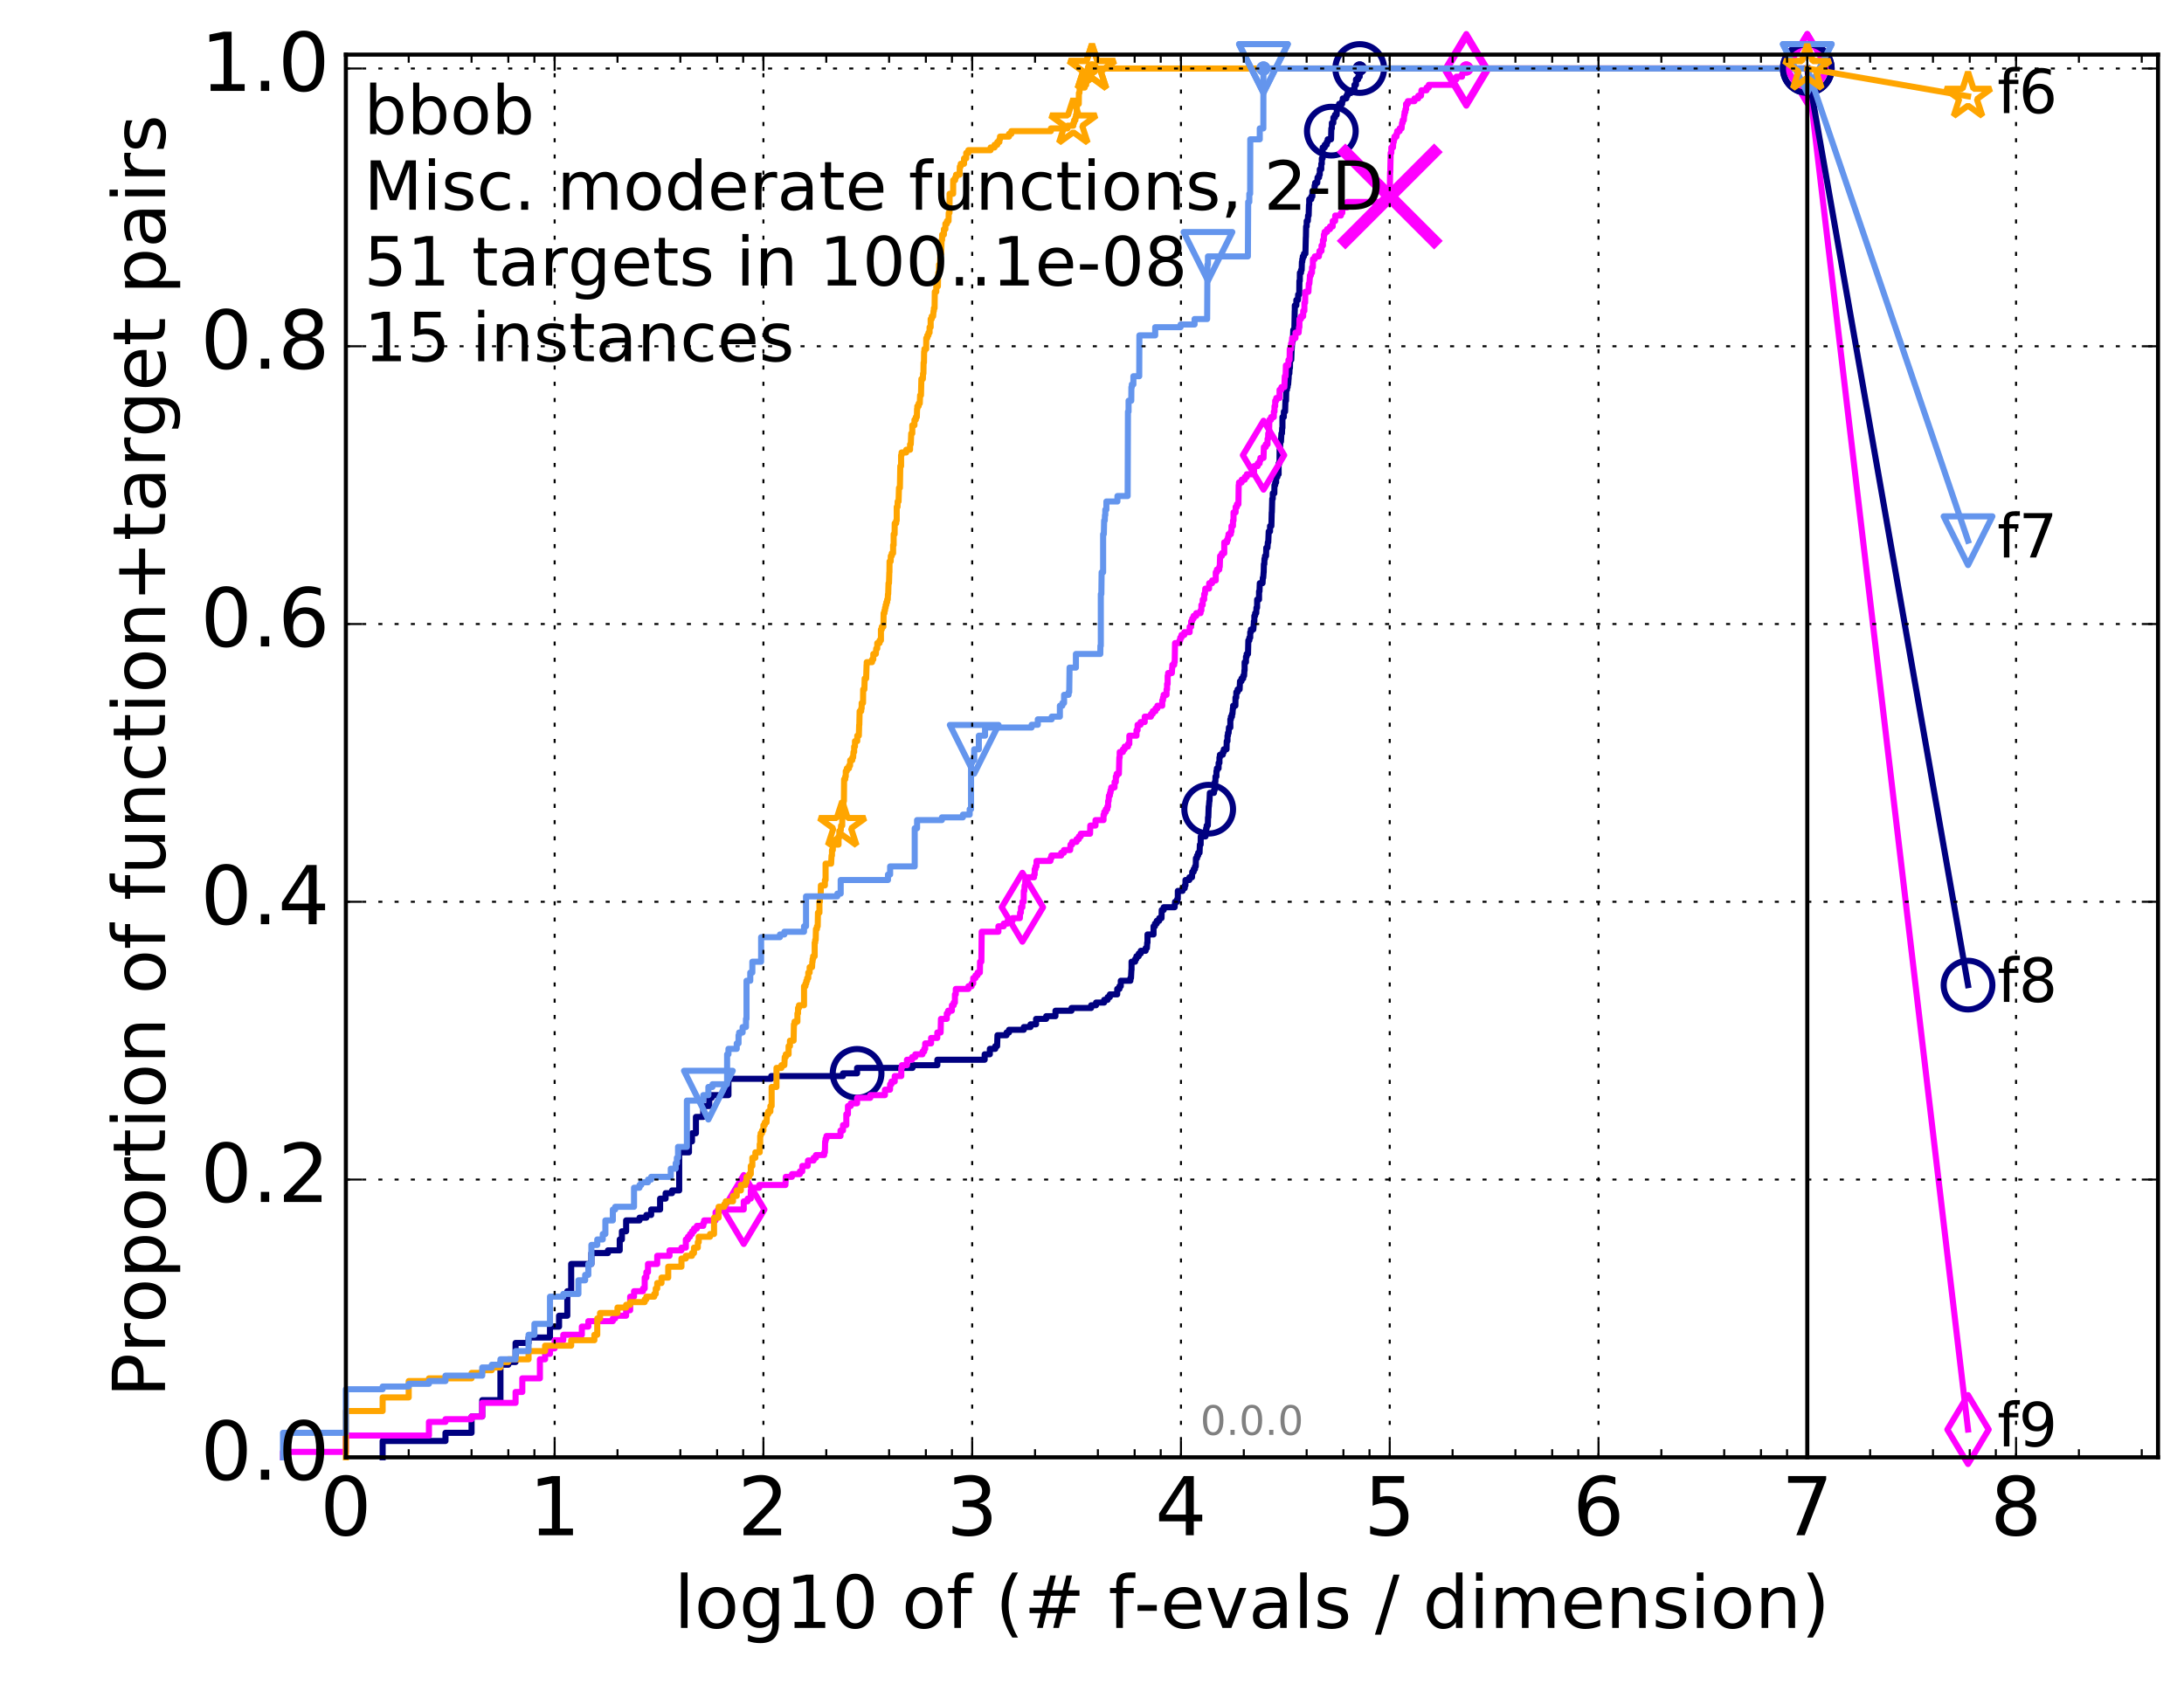 <?xml version="1.0" encoding="utf-8" standalone="no"?>
<!DOCTYPE svg PUBLIC "-//W3C//DTD SVG 1.1//EN"
  "http://www.w3.org/Graphics/SVG/1.1/DTD/svg11.dtd">
<!-- Created with matplotlib (http://matplotlib.org/) -->
<svg height="415pt" version="1.1" viewBox="0 0 538 415" width="538pt" xmlns="http://www.w3.org/2000/svg" xmlns:xlink="http://www.w3.org/1999/xlink">
 <defs>
  <style type="text/css">
*{stroke-linecap:butt;stroke-linejoin:round;stroke-miterlimit:100000;}
  </style>
 </defs>
 <g id="figure_1">
  <g id="patch_1">
   <path d="M 0 415.456 
L 538.8 415.456 
L 538.8 0 
L 0 0 
z
" style="fill:#ffffff;"/>
  </g>
  <g id="axes_1">
   <g id="patch_2">
    <path d="M 85.2 359.056 
L 531.6 359.056 
L 531.6 13.456 
L 85.2 13.456 
z
" style="fill:#ffffff;"/>
   </g>
   <g id="line2d_1">
    <defs>
     <path d="M 0 1.5 
C 0.398 1.5 0.779 1.342 1.061 1.061 
C 1.342 0.779 1.5 0.398 1.5 0 
C 1.5 -0.398 1.342 -0.779 1.061 -1.061 
C 0.779 -1.342 0.398 -1.5 0 -1.5 
C -0.398 -1.5 -0.779 -1.342 -1.061 -1.061 
C -1.342 -0.779 -1.5 -0.398 -1.5 0 
C -1.5 0.398 -1.342 0.779 -1.061 1.061 
C -0.779 1.342 -0.398 1.5 0 1.5 
z
" id="m097c5a6477" style="stroke:#000080;stroke-width:0.5;"/>
    </defs>
    <g>
     <use style="fill:#000080;stroke:#000080;stroke-width:0.5;" x="334.948" xlink:href="#m097c5a6477" y="16.878"/>
     <use style="fill:#000080;stroke:#000080;stroke-width:0.5;" x="334.948" xlink:href="#m097c5a6477" y="16.878"/>
    </g>
   </g>
   <g id="line2d_2">
    <path d="M 94.256 359.056 
L 94.256 355.031 
L 109.738 355.031 
L 109.738 353.018 
L 116.163 353.018 
L 116.163 348.992 
L 118.794 348.992 
L 118.794 344.967 
L 123.276 344.967 
L 123.276 336.244 
L 125.219 336.244 
L 125.219 335.574 
L 127.007 335.574 
L 127.007 330.877 
L 130.203 330.877 
L 130.203 329.535 
L 135.483 329.535 
L 135.483 326.851 
L 137.718 326.851 
L 137.718 324.168 
L 139.75 324.168 
L 139.75 318.129 
L 140.701 318.129 
L 140.701 311.42 
L 145.685 311.42 
L 145.685 308.736 
L 149.757 308.736 
L 149.757 308.065 
L 152.662 308.065 
L 152.662 305.381 
L 153.2 305.381 
L 153.2 303.369 
L 154.239 303.369 
L 154.239 300.685 
L 157.536 300.685 
L 157.536 300.014 
L 159.223 300.014 
L 159.223 299.343 
L 160.409 299.343 
L 160.409 298.001 
L 162.608 298.001 
L 162.608 295.317 
L 163.962 295.317 
L 163.962 293.975 
L 165.546 293.975 
L 165.546 293.304 
L 167.311 293.304 
L 167.311 283.911 
L 169.72 283.911 
L 169.72 281.228 
L 170.469 281.228 
L 170.469 279.215 
L 171.43 279.215 
L 171.43 275.189 
L 173.236 275.189 
L 173.236 272.505 
L 174.704 272.505 
L 174.704 270.493 
L 175.305 270.493 
L 175.305 269.822 
L 179.443 269.822 
L 179.443 265.796 
L 189.982 265.796 
L 189.982 265.125 
L 207.657 265.125 
L 207.657 264.454 
L 211.133 264.454 
L 211.133 263.112 
L 224.794 263.112 
L 224.794 262.441 
L 230.905 262.441 
L 230.905 261.099 
L 242.559 261.099 
L 242.559 259.758 
L 243.835 259.758 
L 243.835 258.416 
L 245.173 258.416 
L 245.173 257.745 
L 245.627 257.745 
L 245.712 255.061 
L 247.953 255.061 
L 247.953 254.39 
L 248.557 254.39 
L 248.557 253.719 
L 252.201 253.719 
L 252.201 253.048 
L 253.845 253.048 
L 253.845 252.377 
L 255.223 252.377 
L 255.223 251.035 
L 257.717 251.035 
L 257.717 250.364 
L 260 250.364 
L 260 249.023 
L 263.949 249.023 
L 263.949 248.352 
L 268.792 248.352 
L 268.792 247.681 
L 269.995 247.681 
L 269.995 247.01 
L 271.996 247.01 
L 271.996 246.339 
L 272.855 246.339 
L 272.855 245.668 
L 273.402 245.668 
L 273.402 244.997 
L 275.211 244.997 
L 275.211 243.655 
L 275.756 243.655 
L 275.756 242.984 
L 276.091 242.984 
L 276.091 241.642 
L 278.459 241.642 
L 278.459 240.971 
L 278.607 240.971 
L 278.709 238.958 
L 278.742 238.958 
L 278.742 236.946 
L 279.629 236.946 
L 279.629 236.275 
L 279.942 236.275 
L 279.942 235.604 
L 280.511 235.604 
L 280.511 234.933 
L 281.013 234.933 
L 281.013 234.262 
L 282.215 234.262 
L 282.215 233.591 
L 282.526 233.591 
L 282.601 232.249 
L 282.672 232.249 
L 282.672 230.236 
L 284.157 230.236 
L 284.157 228.223 
L 284.514 228.223 
L 284.514 227.553 
L 284.95 227.553 
L 284.95 226.882 
L 285.552 226.882 
L 285.552 226.211 
L 286.128 226.211 
L 286.176 224.198 
L 286.665 224.198 
L 286.665 223.527 
L 289.356 223.527 
L 289.455 222.185 
L 289.989 222.185 
L 289.989 221.514 
L 290.138 221.514 
L 290.143 219.501 
L 291.314 219.501 
L 291.314 218.83 
L 291.842 218.83 
L 291.842 218.159 
L 292.024 218.159 
L 292.024 216.818 
L 292.983 216.818 
L 292.983 216.147 
L 293.636 216.147 
L 293.691 214.805 
L 294.048 214.805 
L 294.048 214.134 
L 294.367 214.134 
L 294.367 213.463 
L 294.565 213.463 
L 294.596 211.45 
L 294.884 211.45 
L 294.884 210.779 
L 295.153 210.779 
L 295.153 210.108 
L 295.495 210.108 
L 295.575 208.095 
L 295.767 208.095 
L 295.783 206.083 
L 296.964 206.083 
L 296.964 204.741 
L 297.112 204.741 
L 297.112 204.07 
L 297.251 204.07 
L 297.251 203.399 
L 297.535 203.399 
L 297.58 201.386 
L 297.651 201.386 
L 297.746 198.702 
L 297.793 198.702 
L 297.899 197.36 
L 297.946 197.36 
L 298.029 195.348 
L 299.045 195.348 
L 299.045 194.677 
L 299.216 194.677 
L 299.252 192.664 
L 299.393 192.664 
L 299.416 191.322 
L 299.652 191.322 
L 299.652 189.98 
L 299.766 189.98 
L 299.766 189.309 
L 300.182 189.309 
L 300.182 187.967 
L 300.394 187.967 
L 300.394 186.625 
L 300.507 186.625 
L 300.507 185.954 
L 301.224 185.954 
L 301.224 185.283 
L 301.473 185.283 
L 301.473 184.613 
L 302.142 184.613 
L 302.185 182.6 
L 302.377 182.6 
L 302.377 181.258 
L 302.492 181.258 
L 302.492 180.587 
L 302.659 180.587 
L 302.73 179.245 
L 303.077 179.245 
L 303.077 177.232 
L 303.224 177.232 
L 303.224 176.561 
L 303.483 176.561 
L 303.483 175.89 
L 303.604 175.89 
L 303.698 174.548 
L 303.762 174.548 
L 303.762 173.878 
L 304.326 173.878 
L 304.346 171.865 
L 304.538 171.865 
L 304.554 170.523 
L 304.866 170.523 
L 304.866 169.852 
L 305.362 169.852 
L 305.459 167.839 
L 305.832 167.839 
L 305.832 167.168 
L 306.246 167.168 
L 306.246 166.497 
L 306.468 166.497 
L 306.536 165.155 
L 306.597 165.155 
L 306.597 163.143 
L 306.928 163.143 
L 306.928 161.801 
L 307.095 161.801 
L 307.095 161.13 
L 307.428 161.13 
L 307.515 157.775 
L 307.764 157.775 
L 307.764 157.104 
L 307.976 157.104 
L 307.976 155.762 
L 308.144 155.762 
L 308.144 155.091 
L 308.739 155.091 
L 308.842 153.749 
L 308.873 153.749 
L 308.873 153.078 
L 308.991 153.078 
L 308.991 151.737 
L 309.187 151.737 
L 309.187 151.066 
L 309.46 151.066 
L 309.507 149.724 
L 309.666 149.724 
L 309.683 147.711 
L 310.148 147.711 
L 310.148 145.698 
L 310.26 145.698 
L 310.331 143.685 
L 311.014 143.685 
L 311.081 142.343 
L 311.178 142.343 
L 311.276 141.002 
L 311.296 141.002 
L 311.341 138.989 
L 311.445 138.989 
L 311.487 137.647 
L 311.62 137.647 
L 311.62 136.976 
L 311.877 136.976 
L 311.927 134.963 
L 312.224 134.963 
L 312.309 133.621 
L 312.419 133.621 
L 312.529 130.938 
L 312.858 130.938 
L 312.858 129.596 
L 313.186 129.596 
L 313.272 126.241 
L 313.305 126.241 
L 313.398 122.886 
L 313.527 122.886 
L 313.527 121.544 
L 313.916 121.544 
L 313.942 119.532 
L 314.13 119.532 
L 314.13 118.861 
L 314.359 118.861 
L 314.359 117.519 
L 314.669 117.519 
L 314.669 116.848 
L 314.973 116.848 
L 314.973 114.164 
L 315.188 114.164 
L 315.213 110.809 
L 315.305 110.809 
L 315.382 108.797 
L 315.55 108.797 
L 315.659 106.784 
L 315.796 106.784 
L 315.842 105.442 
L 315.91 105.442 
L 315.913 102.758 
L 316.253 102.758 
L 316.26 101.416 
L 316.56 101.416 
L 316.65 98.733 
L 316.792 98.733 
L 316.857 96.049 
L 317.028 96.049 
L 317.028 95.378 
L 317.195 95.378 
L 317.195 94.707 
L 317.316 94.707 
L 317.418 93.365 
L 317.428 93.365 
L 317.482 92.023 
L 317.621 92.023 
L 317.675 90.681 
L 317.761 90.681 
L 317.793 88.668 
L 318.079 88.668 
L 318.188 85.985 
L 318.199 85.985 
L 318.282 84.643 
L 318.326 84.643 
L 318.326 83.972 
L 318.484 83.972 
L 318.578 81.288 
L 318.842 81.288 
L 318.934 76.592 
L 318.957 76.592 
L 318.957 75.25 
L 319.342 75.25 
L 319.342 73.908 
L 319.744 73.908 
L 319.779 72.566 
L 320.054 72.566 
L 320.087 69.211 
L 320.19 69.211 
L 320.211 67.198 
L 320.492 67.198 
L 320.492 66.528 
L 320.648 66.528 
L 320.705 64.515 
L 320.802 64.515 
L 320.802 63.844 
L 320.925 63.844 
L 320.925 63.173 
L 321.213 63.173 
L 321.213 62.502 
L 321.57 62.502 
L 321.673 58.476 
L 321.693 58.476 
L 321.743 55.793 
L 321.886 55.793 
L 321.886 54.451 
L 322.164 54.451 
L 322.224 53.109 
L 322.369 53.109 
L 322.454 50.425 
L 322.509 50.425 
L 322.509 49.083 
L 323.017 49.083 
L 323.017 48.412 
L 323.285 48.412 
L 323.285 47.07 
L 323.838 47.07 
L 323.838 45.728 
L 323.96 45.728 
L 323.96 45.058 
L 324.489 45.058 
L 324.561 43.716 
L 324.933 43.716 
L 324.933 43.045 
L 325.107 43.045 
L 325.124 41.703 
L 325.474 41.703 
L 325.474 40.361 
L 325.609 40.361 
L 325.609 39.019 
L 325.812 39.019 
L 325.816 36.335 
L 326.339 36.335 
L 326.339 35.664 
L 326.82 35.664 
L 326.82 34.993 
L 327.06 34.993 
L 327.06 34.323 
L 327.887 34.323 
L 327.958 31.639 
L 328.087 31.639 
L 328.087 30.297 
L 328.438 30.297 
L 328.469 28.955 
L 328.855 28.955 
L 328.855 28.284 
L 329.264 28.284 
L 329.343 26.271 
L 329.866 26.271 
L 329.866 25.6 
L 330.617 25.6 
L 330.617 24.929 
L 330.773 24.929 
L 330.773 24.258 
L 331.656 24.258 
L 331.656 23.588 
L 331.953 23.588 
L 331.953 22.917 
L 332.794 22.917 
L 332.794 22.246 
L 333.66 22.246 
L 333.66 20.904 
L 334.03 20.904 
L 334.03 19.562 
L 334.569 19.562 
L 334.569 18.891 
L 334.948 18.891 
L 334.948 16.878 
L 445.2 16.878 
L 445.2 16.878 
" style="fill:none;stroke:#000080;stroke-linecap:square;stroke-width:1.5;"/>
   </g>
   <g id="line2d_3">
    <defs>
     <path d="M 0 6 
C 1.591 6 3.117 5.368 4.243 4.243 
C 5.368 3.117 6 1.591 6 0 
C 6 -1.591 5.368 -3.117 4.243 -4.243 
C 3.117 -5.368 1.591 -6 0 -6 
C -1.591 -6 -3.117 -5.368 -4.243 -4.243 
C -5.368 -3.117 -6 -1.591 -6 0 
C -6 1.591 -5.368 3.117 -4.243 4.243 
C -3.117 5.368 -1.591 6 0 6 
z
" id="mce34e8e953" style="stroke:#000080;stroke-width:1.5;"/>
    </defs>
    <g>
     <use style="fill:none;stroke:#000080;stroke-width:1.5;" x="211.133" xlink:href="#mce34e8e953" y="264.454"/>
     <use style="fill:none;stroke:#000080;stroke-width:1.5;" x="297.746" xlink:href="#mce34e8e953" y="199.373"/>
     <use style="fill:none;stroke:#000080;stroke-width:1.5;" x="327.958" xlink:href="#mce34e8e953" y="32.31"/>
     <use style="fill:none;stroke:#000080;stroke-width:1.5;" x="334.948" xlink:href="#mce34e8e953" y="16.878"/>
     <use style="fill:none;stroke:#000080;stroke-width:1.5;" x="445.2" xlink:href="#mce34e8e953" y="16.878"/>
    </g>
   </g>
   <g id="line2d_4"/>
   <g id="line2d_5">
    <defs>
     <path d="M 0 1.5 
C 0.398 1.5 0.779 1.342 1.061 1.061 
C 1.342 0.779 1.5 0.398 1.5 0 
C 1.5 -0.398 1.342 -0.779 1.061 -1.061 
C 0.779 -1.342 0.398 -1.5 0 -1.5 
C -0.398 -1.5 -0.779 -1.342 -1.061 -1.061 
C -1.342 -0.779 -1.5 -0.398 -1.5 0 
C -1.5 0.398 -1.342 0.779 -1.061 1.061 
C -0.779 1.342 -0.398 1.5 0 1.5 
z
" id="m5bf8340260" style="stroke:#ff00ff;stroke-width:0.5;"/>
    </defs>
    <g>
     <use style="fill:#ff00ff;stroke:#ff00ff;stroke-width:0.5;" x="361.211" xlink:href="#m5bf8340260" y="16.878"/>
     <use style="fill:#ff00ff;stroke:#ff00ff;stroke-width:0.5;" x="361.211" xlink:href="#m5bf8340260" y="16.878"/>
    </g>
   </g>
   <g id="line2d_6">
    <path d="M 69.718 359.056 
L 69.718 357.714 
L 85.2 357.714 
L 85.2 353.689 
L 105.665 353.689 
L 105.665 350.334 
L 109.738 350.334 
L 109.738 349.663 
L 116.163 349.663 
L 116.163 348.992 
L 118.794 348.992 
L 118.794 345.638 
L 127.007 345.638 
L 127.007 342.954 
L 128.662 342.954 
L 128.662 339.599 
L 132.999 339.599 
L 132.999 334.903 
L 134.275 334.903 
L 134.275 333.561 
L 135.483 333.561 
L 135.483 332.219 
L 136.629 332.219 
L 136.629 330.206 
L 138.757 330.206 
L 138.757 328.864 
L 143.331 328.864 
L 143.331 326.851 
L 144.927 326.851 
L 144.927 325.509 
L 150.964 325.509 
L 150.964 324.839 
L 151.545 324.839 
L 151.545 324.168 
L 154.239 324.168 
L 154.239 322.826 
L 155.232 322.826 
L 155.232 319.471 
L 156.182 319.471 
L 156.182 318.129 
L 158.396 318.129 
L 158.396 317.458 
L 158.813 317.458 
L 158.813 314.774 
L 159.223 314.774 
L 159.223 313.433 
L 159.625 313.433 
L 159.625 311.42 
L 161.899 311.42 
L 161.899 309.407 
L 164.926 309.407 
L 164.926 308.065 
L 167.869 308.065 
L 167.869 307.394 
L 168.946 307.394 
L 168.946 305.381 
L 169.465 305.381 
L 169.465 304.71 
L 169.973 304.71 
L 169.973 304.039 
L 170.469 304.039 
L 170.469 303.369 
L 170.955 303.369 
L 170.955 302.698 
L 171.664 302.698 
L 171.664 302.027 
L 173.236 302.027 
L 173.236 301.356 
L 173.452 301.356 
L 173.452 300.685 
L 176.272 300.685 
L 176.272 298.672 
L 176.833 298.672 
L 176.833 298.001 
L 183.212 298.001 
L 183.212 295.988 
L 184.163 295.988 
L 184.163 295.317 
L 184.947 295.317 
L 184.947 293.304 
L 185.202 293.304 
L 185.202 292.634 
L 187.029 292.634 
L 187.029 291.963 
L 193.483 291.963 
L 193.571 289.95 
L 195.088 289.95 
L 195.088 289.279 
L 197.039 289.279 
L 197.039 288.608 
L 197.628 288.608 
L 197.628 287.266 
L 198.97 287.266 
L 199.038 285.924 
L 200.428 285.924 
L 200.428 285.253 
L 200.999 285.253 
L 200.999 284.582 
L 203.03 284.582 
L 203.03 283.911 
L 203.201 283.911 
L 203.258 281.228 
L 203.371 281.228 
L 203.371 280.557 
L 203.594 280.557 
L 203.594 279.886 
L 207.045 279.886 
L 207.045 278.544 
L 207.657 278.544 
L 207.657 277.202 
L 208.478 277.202 
L 208.478 274.518 
L 208.877 274.518 
L 208.877 272.505 
L 209.57 272.505 
L 209.57 271.834 
L 211.133 271.834 
L 211.133 270.493 
L 214.383 270.493 
L 214.383 269.822 
L 217.992 269.822 
L 217.992 268.48 
L 219.242 268.48 
L 219.27 267.138 
L 219.599 267.138 
L 219.599 266.467 
L 220.401 266.467 
L 220.401 265.125 
L 222.02 265.125 
L 222.02 263.112 
L 222.166 263.112 
L 222.166 262.441 
L 223.416 262.441 
L 223.416 261.099 
L 224.686 261.099 
L 224.686 260.429 
L 225.474 260.429 
L 225.474 259.758 
L 227.242 259.758 
L 227.242 259.087 
L 227.663 259.087 
L 227.663 258.416 
L 227.908 258.416 
L 227.908 257.074 
L 229.36 257.074 
L 229.36 255.732 
L 230.888 255.732 
L 230.888 254.39 
L 231.71 254.39 
L 231.789 251.035 
L 233.223 251.035 
L 233.223 249.694 
L 233.561 249.694 
L 233.561 249.023 
L 234.488 249.023 
L 234.488 247.681 
L 234.93 247.681 
L 234.93 247.01 
L 235.23 247.01 
L 235.23 244.997 
L 235.445 244.997 
L 235.445 243.655 
L 238.562 243.655 
L 238.562 242.984 
L 239.351 242.984 
L 239.351 242.313 
L 239.741 242.313 
L 239.741 240.971 
L 240.308 240.971 
L 240.308 240.3 
L 240.808 240.3 
L 240.808 239.629 
L 241.38 239.629 
L 241.421 236.946 
L 241.746 236.946 
L 241.827 229.565 
L 245.947 229.565 
L 245.947 228.223 
L 247.247 228.223 
L 247.247 227.553 
L 248.204 227.553 
L 248.204 226.882 
L 249.425 226.882 
L 249.425 226.211 
L 251.232 226.211 
L 251.285 224.869 
L 251.481 224.869 
L 251.501 223.527 
L 251.85 223.527 
L 251.85 222.185 
L 252.169 222.185 
L 252.194 219.501 
L 252.339 219.501 
L 252.396 218.159 
L 252.533 218.159 
L 252.577 216.818 
L 252.688 216.818 
L 252.688 216.147 
L 254.726 216.147 
L 254.726 215.476 
L 254.883 215.476 
L 254.883 214.134 
L 255.09 214.134 
L 255.09 213.463 
L 255.333 213.463 
L 255.333 212.121 
L 258.763 212.121 
L 258.763 211.45 
L 258.998 211.45 
L 258.998 210.779 
L 261.416 210.779 
L 261.416 210.108 
L 262.076 210.108 
L 262.076 209.437 
L 263.621 209.437 
L 263.705 208.095 
L 264.098 208.095 
L 264.098 207.424 
L 265.195 207.424 
L 265.195 206.753 
L 265.763 206.753 
L 265.763 206.083 
L 266.233 206.083 
L 266.233 205.412 
L 268.52 205.412 
L 268.577 203.399 
L 269.863 203.399 
L 269.863 202.057 
L 271.842 202.057 
L 271.842 200.715 
L 272.025 200.715 
L 272.025 200.044 
L 272.407 200.044 
L 272.407 199.373 
L 272.777 199.373 
L 272.777 198.702 
L 272.963 198.702 
L 272.975 197.36 
L 273.094 197.36 
L 273.171 196.018 
L 273.412 196.018 
L 273.412 195.348 
L 273.566 195.348 
L 273.566 194.677 
L 273.735 194.677 
L 273.735 194.006 
L 274.558 194.006 
L 274.558 192.664 
L 274.867 192.664 
L 274.867 191.322 
L 275.07 191.322 
L 275.07 190.651 
L 275.626 190.651 
L 275.734 186.625 
L 275.822 186.625 
L 275.822 185.283 
L 276.614 185.283 
L 276.614 184.613 
L 277.05 184.613 
L 277.05 183.942 
L 277.874 183.942 
L 277.874 183.271 
L 278.194 183.271 
L 278.202 181.258 
L 279.96 181.258 
L 279.96 179.916 
L 280.232 179.916 
L 280.232 178.574 
L 280.962 178.574 
L 280.962 177.903 
L 281.988 177.903 
L 281.988 176.561 
L 283.526 176.561 
L 283.526 175.89 
L 283.968 175.89 
L 283.968 175.219 
L 284.634 175.219 
L 284.634 174.548 
L 285.103 174.548 
L 285.103 173.878 
L 286.307 173.878 
L 286.307 172.536 
L 286.491 172.536 
L 286.491 171.865 
L 286.641 171.865 
L 286.641 171.194 
L 287.364 171.194 
L 287.364 169.852 
L 287.495 169.852 
L 287.495 168.51 
L 287.638 168.51 
L 287.638 166.497 
L 287.752 166.497 
L 287.752 165.826 
L 288.674 165.826 
L 288.744 164.484 
L 288.787 164.484 
L 288.787 163.813 
L 289.251 163.813 
L 289.251 163.143 
L 289.375 163.143 
L 289.454 158.446 
L 290.544 158.446 
L 290.544 157.775 
L 290.736 157.775 
L 290.736 157.104 
L 291.045 157.104 
L 291.045 156.433 
L 291.746 156.433 
L 291.746 155.762 
L 293.057 155.762 
L 293.057 154.42 
L 293.422 154.42 
L 293.422 153.078 
L 293.685 153.078 
L 293.685 152.408 
L 294.028 152.408 
L 294.028 151.737 
L 294.681 151.737 
L 294.681 151.066 
L 295.742 151.066 
L 295.742 150.395 
L 295.947 150.395 
L 295.947 149.053 
L 296.272 149.053 
L 296.272 147.711 
L 296.633 147.711 
L 296.633 146.369 
L 296.815 146.369 
L 296.907 145.027 
L 297.838 145.027 
L 297.87 143.685 
L 298.591 143.685 
L 298.591 143.014 
L 299.482 143.014 
L 299.482 141.002 
L 299.768 141.002 
L 299.768 140.331 
L 300.35 140.331 
L 300.35 139.66 
L 300.467 139.66 
L 300.562 136.976 
L 300.99 136.976 
L 300.99 136.305 
L 301.581 136.305 
L 301.581 133.621 
L 302.267 133.621 
L 302.267 132.95 
L 302.503 132.95 
L 302.503 132.279 
L 302.628 132.279 
L 302.628 131.608 
L 303.204 131.608 
L 303.204 130.938 
L 303.362 130.938 
L 303.362 129.596 
L 303.727 129.596 
L 303.727 128.254 
L 303.864 128.254 
L 303.864 126.241 
L 304.381 126.241 
L 304.381 124.899 
L 304.696 124.899 
L 304.696 124.228 
L 305.07 124.228 
L 305.135 119.532 
L 305.205 119.532 
L 305.205 118.861 
L 305.87 118.861 
L 305.87 118.19 
L 306.632 118.19 
L 306.632 117.519 
L 307.132 117.519 
L 307.132 116.848 
L 308.577 116.848 
L 308.577 116.177 
L 308.92 116.177 
L 308.92 114.835 
L 309.813 114.835 
L 309.813 114.164 
L 310.293 114.164 
L 310.293 113.493 
L 310.478 113.493 
L 310.478 112.822 
L 311.256 112.822 
L 311.335 110.138 
L 311.8 110.138 
L 311.8 109.468 
L 312.243 109.468 
L 312.243 108.126 
L 312.383 108.126 
L 312.412 106.784 
L 312.613 106.784 
L 312.697 103.429 
L 313.117 103.429 
L 313.117 102.758 
L 313.791 102.758 
L 313.791 101.416 
L 313.958 101.416 
L 313.958 100.074 
L 314.127 100.074 
L 314.127 98.733 
L 314.391 98.733 
L 314.391 98.062 
L 315.199 98.062 
L 315.199 96.049 
L 315.66 96.049 
L 315.66 95.378 
L 316.387 95.378 
L 316.492 92.694 
L 316.693 92.694 
L 316.765 90.01 
L 317.345 90.01 
L 317.404 88.668 
L 317.676 88.668 
L 317.717 85.985 
L 318.045 85.985 
L 318.045 84.643 
L 318.286 84.643 
L 318.286 83.301 
L 319.125 83.301 
L 319.125 81.959 
L 319.907 81.959 
L 320.003 80.617 
L 320.087 80.617 
L 320.106 78.604 
L 320.481 78.604 
L 320.481 77.933 
L 321.019 77.933 
L 321.019 76.592 
L 321.318 76.592 
L 321.318 74.579 
L 321.504 74.579 
L 321.544 71.895 
L 322.314 71.895 
L 322.407 69.882 
L 322.549 69.882 
L 322.649 68.54 
L 322.668 68.54 
L 322.668 67.869 
L 322.912 67.869 
L 322.912 67.198 
L 323.189 67.198 
L 323.198 65.857 
L 323.416 65.857 
L 323.417 63.844 
L 323.877 63.844 
L 323.877 63.173 
L 324.9 63.173 
L 324.9 62.502 
L 325.036 62.502 
L 325.036 61.831 
L 325.536 61.831 
L 325.542 60.489 
L 325.884 60.489 
L 325.884 59.147 
L 326.119 59.147 
L 326.119 57.805 
L 326.299 57.805 
L 326.299 57.134 
L 326.911 57.134 
L 326.911 56.463 
L 327.626 56.463 
L 327.626 55.793 
L 328.297 55.793 
L 328.297 54.451 
L 328.895 54.451 
L 328.913 53.109 
L 330.315 53.109 
L 330.315 52.438 
L 330.665 52.438 
L 330.665 51.096 
L 331.855 51.096 
L 331.855 49.754 
L 341.405 49.754 
L 341.405 48.412 
L 342.344 48.412 
L 342.434 42.374 
L 342.472 42.374 
L 342.573 37.677 
L 342.737 37.677 
L 342.74 36.335 
L 343.148 36.335 
L 343.207 34.993 
L 343.342 34.993 
L 343.342 34.323 
L 343.503 34.323 
L 343.503 33.652 
L 344.002 33.652 
L 344.002 32.981 
L 344.171 32.981 
L 344.171 32.31 
L 344.783 32.31 
L 344.783 31.639 
L 345.263 31.639 
L 345.372 30.297 
L 345.53 30.297 
L 345.53 29.626 
L 345.804 29.626 
L 345.913 28.284 
L 345.999 28.284 
L 345.999 27.613 
L 346.199 27.613 
L 346.199 26.942 
L 346.363 26.942 
L 346.363 25.6 
L 346.794 25.6 
L 346.794 24.929 
L 348.447 24.929 
L 348.447 24.258 
L 349.361 24.258 
L 349.361 23.588 
L 350.052 23.588 
L 350.159 22.246 
L 351.416 22.246 
L 351.416 21.575 
L 351.97 21.575 
L 351.97 20.904 
L 357.829 20.904 
L 357.829 20.233 
L 357.976 20.233 
L 357.976 19.562 
L 358.769 19.562 
L 358.769 18.891 
L 360.161 18.891 
L 360.161 18.22 
L 360.337 18.22 
L 360.337 17.549 
L 361.211 17.549 
L 361.211 16.878 
L 445.2 16.878 
L 445.2 16.878 
" style="fill:none;stroke:#ff00ff;stroke-linecap:square;stroke-width:1.5;"/>
   </g>
   <g id="line2d_7">
    <defs>
     <path d="M -0 8.485 
L 5.091 0 
L 0 -8.485 
L -5.091 -0 
z
" id="ma091370a3b" style="stroke:#ff00ff;stroke-linejoin:miter;stroke-width:1.5;"/>
    </defs>
    <g>
     <use style="fill:none;stroke:#ff00ff;stroke-linejoin:miter;stroke-width:1.5;" x="183.212" xlink:href="#ma091370a3b" y="298.001"/>
     <use style="fill:none;stroke:#ff00ff;stroke-linejoin:miter;stroke-width:1.5;" x="251.85" xlink:href="#ma091370a3b" y="223.527"/>
     <use style="fill:none;stroke:#ff00ff;stroke-linejoin:miter;stroke-width:1.5;" x="311.256" xlink:href="#ma091370a3b" y="112.151"/>
     <use style="fill:none;stroke:#ff00ff;stroke-linejoin:miter;stroke-width:1.5;" x="361.211" xlink:href="#ma091370a3b" y="17.549"/>
     <use style="fill:none;stroke:#ff00ff;stroke-linejoin:miter;stroke-width:1.5;" x="361.211" xlink:href="#ma091370a3b" y="16.878"/>
     <use style="fill:none;stroke:#ff00ff;stroke-linejoin:miter;stroke-width:1.5;" x="445.2" xlink:href="#ma091370a3b" y="16.878"/>
    </g>
   </g>
   <g id="line2d_8"/>
   <g id="line2d_9">
    <path clip-path="url(#pac766a3fa9)" d="M 342.343 48.412 
" style="fill:none;stroke:#ff00ff;stroke-linecap:square;"/>
    <defs>
     <path d="M -12 12 
L 12 -12 
M -12 -12 
L 12 12 
" id="md7897a6577" style="stroke:#ff00ff;stroke-width:3.0;"/>
    </defs>
    <g clip-path="url(#pac766a3fa9)">
     <use style="fill:#ff00ff;stroke:#ff00ff;stroke-width:3.0;" x="342.343" xlink:href="#md7897a6577" y="48.412"/>
    </g>
   </g>
   <g id="line2d_10">
    <defs>
     <path d="M 0 1.5 
C 0.398 1.5 0.779 1.342 1.061 1.061 
C 1.342 0.779 1.5 0.398 1.5 0 
C 1.5 -0.398 1.342 -0.779 1.061 -1.061 
C 0.779 -1.342 0.398 -1.5 0 -1.5 
C -0.398 -1.5 -0.779 -1.342 -1.061 -1.061 
C -1.342 -0.779 -1.5 -0.398 -1.5 0 
C -1.5 0.398 -1.342 0.779 -1.061 1.061 
C -0.779 1.342 -0.398 1.5 0 1.5 
z
" id="m5f0259f714" style="stroke:#ffa500;stroke-width:0.5;"/>
    </defs>
    <g>
     <use style="fill:#ffa500;stroke:#ffa500;stroke-width:0.5;" x="268.986" xlink:href="#m5f0259f714" y="16.878"/>
     <use style="fill:#ffa500;stroke:#ffa500;stroke-width:0.5;" x="268.986" xlink:href="#m5f0259f714" y="16.878"/>
    </g>
   </g>
   <g id="line2d_11">
    <path d="M 85.2 359.056 
L 85.2 347.65 
L 94.256 347.65 
L 94.256 344.296 
L 100.682 344.296 
L 100.682 340.27 
L 105.665 340.27 
L 105.665 339.599 
L 116.163 339.599 
L 116.163 338.257 
L 118.794 338.257 
L 118.794 337.586 
L 121.147 337.586 
L 121.147 336.915 
L 123.276 336.915 
L 123.276 335.574 
L 125.219 335.574 
L 125.219 334.903 
L 130.203 334.903 
L 130.203 332.89 
L 134.275 332.89 
L 134.275 331.548 
L 140.701 331.548 
L 140.701 330.206 
L 146.417 330.206 
L 146.417 328.864 
L 147.126 328.864 
L 147.126 324.839 
L 147.813 324.839 
L 147.813 323.497 
L 152.11 323.497 
L 152.11 322.155 
L 154.239 322.155 
L 154.239 321.484 
L 155.232 321.484 
L 155.232 320.813 
L 158.813 320.813 
L 158.813 320.142 
L 159.223 320.142 
L 159.223 319.471 
L 161.166 319.471 
L 161.166 318.8 
L 161.535 318.8 
L 161.535 317.458 
L 161.899 317.458 
L 161.899 316.116 
L 162.954 316.116 
L 162.954 314.774 
L 164.609 314.774 
L 164.609 312.091 
L 167.869 312.091 
L 167.869 310.078 
L 168.946 310.078 
L 168.946 309.407 
L 170.469 309.407 
L 170.469 308.736 
L 170.955 308.736 
L 170.955 307.394 
L 171.895 307.394 
L 171.895 306.052 
L 172.124 306.052 
L 172.124 304.71 
L 174.906 304.71 
L 174.906 304.039 
L 175.891 304.039 
L 175.891 300.014 
L 177.017 300.014 
L 177.017 297.33 
L 178.436 297.33 
L 178.436 296.659 
L 178.777 296.659 
L 178.777 295.988 
L 180.564 295.988 
L 180.564 294.646 
L 181.482 294.646 
L 181.482 293.304 
L 182.508 293.304 
L 182.508 291.963 
L 183.625 291.963 
L 183.625 291.292 
L 183.895 291.292 
L 183.895 289.95 
L 184.558 289.95 
L 184.558 289.279 
L 184.947 289.279 
L 184.947 287.266 
L 185.329 287.266 
L 185.329 285.253 
L 186.073 285.253 
L 186.073 283.911 
L 187.145 283.911 
L 187.145 281.899 
L 187.261 281.899 
L 187.261 279.886 
L 187.377 279.886 
L 187.377 279.215 
L 187.72 279.215 
L 187.72 278.544 
L 188.057 278.544 
L 188.057 277.202 
L 188.39 277.202 
L 188.39 276.531 
L 188.826 276.531 
L 188.933 274.518 
L 189.253 274.518 
L 189.253 273.847 
L 189.776 273.847 
L 189.776 272.505 
L 190.084 272.505 
L 190.084 267.809 
L 191.276 267.809 
L 191.276 263.112 
L 192.499 263.112 
L 192.499 262.441 
L 193.219 262.441 
L 193.308 260.429 
L 193.571 260.429 
L 193.571 259.758 
L 194.258 259.758 
L 194.258 257.745 
L 194.594 257.745 
L 194.594 256.403 
L 195.492 256.403 
L 195.572 252.377 
L 195.731 252.377 
L 195.731 251.706 
L 196.433 251.706 
L 196.433 249.694 
L 196.586 249.694 
L 196.586 248.352 
L 196.813 248.352 
L 196.813 247.681 
L 198.061 247.681 
L 198.061 242.984 
L 198.415 242.984 
L 198.415 242.313 
L 198.624 242.313 
L 198.624 241.642 
L 198.832 241.642 
L 198.832 240.971 
L 199.106 240.971 
L 199.106 239.629 
L 199.444 239.629 
L 199.444 238.288 
L 200.04 238.288 
L 200.105 236.946 
L 200.17 236.946 
L 200.17 236.275 
L 200.3 236.275 
L 200.3 235.604 
L 200.684 235.604 
L 200.684 232.249 
L 200.81 232.249 
L 200.81 231.578 
L 200.936 231.578 
L 200.999 228.894 
L 201.247 228.894 
L 201.247 228.223 
L 201.432 228.223 
L 201.494 224.869 
L 201.858 224.869 
L 201.858 222.185 
L 201.978 222.185 
L 201.978 220.843 
L 202.157 220.843 
L 202.216 218.159 
L 203.201 218.159 
L 203.201 216.818 
L 203.371 216.818 
L 203.371 212.792 
L 204.735 212.792 
L 204.84 210.779 
L 204.945 210.779 
L 204.945 209.437 
L 205.154 209.437 
L 205.154 208.095 
L 206.563 208.095 
L 206.563 206.083 
L 206.757 206.083 
L 206.757 204.741 
L 207.093 204.741 
L 207.188 203.399 
L 207.471 203.399 
L 207.471 199.373 
L 207.75 199.373 
L 207.75 197.36 
L 207.888 197.36 
L 207.934 191.993 
L 208.208 191.993 
L 208.208 191.322 
L 208.343 191.322 
L 208.343 189.98 
L 208.612 189.98 
L 208.612 189.309 
L 209.139 189.309 
L 209.139 188.638 
L 209.399 188.638 
L 209.442 187.296 
L 209.95 187.296 
L 209.95 186.625 
L 210.159 186.625 
L 210.242 185.283 
L 210.406 185.283 
L 210.406 183.942 
L 210.611 183.942 
L 210.611 182.6 
L 211.173 182.6 
L 211.173 181.258 
L 211.566 181.258 
L 211.644 178.574 
L 211.683 178.574 
L 211.76 175.219 
L 212.144 175.219 
L 212.144 174.548 
L 212.257 174.548 
L 212.257 173.207 
L 212.595 173.207 
L 212.632 169.852 
L 212.927 169.852 
L 213.001 167.168 
L 213.363 167.168 
L 213.471 163.813 
L 213.507 163.813 
L 213.507 163.143 
L 214.825 163.143 
L 214.825 162.472 
L 215.126 162.472 
L 215.126 161.13 
L 215.749 161.13 
L 215.846 159.788 
L 216.102 159.788 
L 216.102 158.446 
L 216.667 158.446 
L 216.667 157.775 
L 217.006 157.775 
L 217.006 155.091 
L 217.218 155.091 
L 217.218 154.42 
L 217.609 154.42 
L 217.668 151.066 
L 217.875 151.066 
L 217.875 150.395 
L 218.021 150.395 
L 218.021 149.724 
L 218.167 149.724 
L 218.167 149.053 
L 218.34 149.053 
L 218.34 148.382 
L 218.54 148.382 
L 218.54 147.711 
L 218.683 147.711 
L 218.739 146.369 
L 218.796 146.369 
L 218.88 143.685 
L 218.992 143.685 
L 219.076 141.002 
L 219.104 141.002 
L 219.132 138.318 
L 219.408 138.318 
L 219.435 136.976 
L 219.68 136.976 
L 219.68 136.305 
L 220.003 136.305 
L 220.003 134.292 
L 220.137 134.292 
L 220.137 131.608 
L 220.374 131.608 
L 220.401 128.925 
L 220.765 128.925 
L 220.765 128.254 
L 220.894 128.254 
L 220.894 124.899 
L 221.098 124.899 
L 221.124 123.557 
L 221.351 123.557 
L 221.452 120.203 
L 221.676 120.203 
L 221.775 114.835 
L 221.971 114.835 
L 221.971 112.151 
L 222.093 112.151 
L 222.093 111.48 
L 223.232 111.48 
L 223.232 110.809 
L 224.182 110.809 
L 224.182 109.468 
L 224.359 109.468 
L 224.468 106.784 
L 224.729 106.784 
L 224.729 104.771 
L 225.263 104.771 
L 225.263 103.429 
L 225.599 103.429 
L 225.599 102.758 
L 225.847 102.758 
L 225.908 100.745 
L 225.97 100.745 
L 225.97 100.074 
L 226.295 100.074 
L 226.295 99.403 
L 226.575 99.403 
L 226.655 97.391 
L 226.872 97.391 
L 226.97 93.365 
L 227.338 93.365 
L 227.377 92.023 
L 227.473 92.023 
L 227.511 89.339 
L 227.606 89.339 
L 227.644 86.656 
L 227.72 86.656 
L 227.72 85.985 
L 228.151 85.985 
L 228.169 83.301 
L 228.427 83.301 
L 228.427 82.63 
L 228.718 82.63 
L 228.718 81.959 
L 228.988 81.959 
L 228.988 80.617 
L 229.255 80.617 
L 229.255 78.604 
L 229.518 78.604 
L 229.518 77.933 
L 229.864 77.933 
L 229.967 76.592 
L 230.052 76.592 
L 230.052 75.921 
L 230.222 75.921 
L 230.273 71.895 
L 230.641 71.895 
L 230.641 70.553 
L 231.036 70.553 
L 231.084 67.869 
L 231.149 67.869 
L 231.149 67.198 
L 231.327 67.198 
L 231.327 65.186 
L 231.551 65.186 
L 231.631 62.502 
L 231.836 62.502 
L 231.946 59.147 
L 232.071 59.147 
L 232.086 57.805 
L 232.518 57.805 
L 232.518 56.463 
L 232.881 56.463 
L 232.881 55.122 
L 233.268 55.122 
L 233.268 54.451 
L 233.663 54.451 
L 233.706 52.438 
L 233.893 52.438 
L 233.922 47.741 
L 234.793 47.741 
L 234.807 44.387 
L 235.297 44.387 
L 235.297 43.716 
L 235.512 43.716 
L 235.512 43.045 
L 236.375 43.045 
L 236.439 41.032 
L 236.656 41.032 
L 236.656 40.361 
L 237.477 40.361 
L 237.477 39.019 
L 238.02 39.019 
L 238.02 37.677 
L 238.539 37.677 
L 238.539 37.006 
L 244.018 37.006 
L 244.018 36.335 
L 244.999 36.335 
L 244.999 35.664 
L 245.67 35.664 
L 245.67 34.993 
L 246.189 34.993 
L 246.189 34.323 
L 246.337 34.323 
L 246.337 33.652 
L 248.549 33.652 
L 248.549 32.981 
L 249.13 32.981 
L 249.13 32.31 
L 258.871 32.31 
L 258.871 31.639 
L 262.975 31.639 
L 262.975 30.968 
L 264.404 30.968 
L 264.404 30.297 
L 264.593 30.297 
L 264.593 29.626 
L 264.91 29.626 
L 264.91 28.955 
L 265.067 28.955 
L 265.067 28.284 
L 265.202 28.284 
L 265.311 25.6 
L 265.746 25.6 
L 265.77 22.917 
L 265.9 22.917 
L 266.003 21.575 
L 267.2 21.575 
L 267.2 20.904 
L 267.568 20.904 
L 267.568 18.22 
L 268.986 18.22 
L 268.986 16.878 
L 445.2 16.878 
L 445.2 16.878 
" style="fill:none;stroke:#ffa500;stroke-linecap:square;stroke-width:1.5;"/>
   </g>
   <g id="line2d_12">
    <defs>
     <path d="M 0 -6 
L -1.347 -1.854 
L -5.706 -1.854 
L -2.18 0.708 
L -3.527 4.854 
L -0 2.292 
L 3.527 4.854 
L 2.18 0.708 
L 5.706 -1.854 
L 1.347 -1.854 
z
" id="m4641099be0" style="stroke:#ffa500;stroke-linejoin:bevel;stroke-width:1.5;"/>
    </defs>
    <g>
     <use style="fill:none;stroke:#ffa500;stroke-linejoin:bevel;stroke-width:1.5;" x="207.471" xlink:href="#m4641099be0" y="203.399"/>
     <use style="fill:none;stroke:#ffa500;stroke-linejoin:bevel;stroke-width:1.5;" x="264.404" xlink:href="#m4641099be0" y="30.297"/>
     <use style="fill:none;stroke:#ffa500;stroke-linejoin:bevel;stroke-width:1.5;" x="268.986" xlink:href="#m4641099be0" y="16.878"/>
     <use style="fill:none;stroke:#ffa500;stroke-linejoin:bevel;stroke-width:1.5;" x="268.986" xlink:href="#m4641099be0" y="16.878"/>
     <use style="fill:none;stroke:#ffa500;stroke-linejoin:bevel;stroke-width:1.5;" x="445.2" xlink:href="#m4641099be0" y="16.878"/>
    </g>
   </g>
   <g id="line2d_13"/>
   <g id="line2d_14">
    <defs>
     <path d="M 0 1.5 
C 0.398 1.5 0.779 1.342 1.061 1.061 
C 1.342 0.779 1.5 0.398 1.5 0 
C 1.5 -0.398 1.342 -0.779 1.061 -1.061 
C 0.779 -1.342 0.398 -1.5 0 -1.5 
C -0.398 -1.5 -0.779 -1.342 -1.061 -1.061 
C -1.342 -0.779 -1.5 -0.398 -1.5 0 
C -1.5 0.398 -1.342 0.779 -1.061 1.061 
C -0.779 1.342 -0.398 1.5 0 1.5 
z
" id="m122fa40c7b" style="stroke:#6495ed;stroke-width:0.5;"/>
    </defs>
    <g>
     <use style="fill:#6495ed;stroke:#6495ed;stroke-width:0.5;" x="311.231" xlink:href="#m122fa40c7b" y="16.878"/>
     <use style="fill:#6495ed;stroke:#6495ed;stroke-width:0.5;" x="311.231" xlink:href="#m122fa40c7b" y="16.878"/>
    </g>
   </g>
   <g id="line2d_15">
    <path d="M 69.718 359.056 
L 69.718 353.018 
L 85.2 353.018 
L 85.2 342.283 
L 94.256 342.283 
L 94.256 341.612 
L 100.682 341.612 
L 100.682 340.941 
L 105.665 340.941 
L 105.665 340.27 
L 109.738 340.27 
L 109.738 338.928 
L 118.794 338.928 
L 118.794 336.915 
L 121.147 336.915 
L 121.147 336.244 
L 123.276 336.244 
L 123.276 334.903 
L 127.007 334.903 
L 127.007 332.89 
L 130.203 332.89 
L 130.203 328.864 
L 131.645 328.864 
L 131.645 326.18 
L 135.483 326.18 
L 135.483 319.471 
L 138.757 319.471 
L 138.757 318.8 
L 142.489 318.8 
L 142.489 315.445 
L 144.144 315.445 
L 144.144 314.104 
L 144.927 314.104 
L 144.927 311.42 
L 145.685 311.42 
L 145.685 306.723 
L 147.126 306.723 
L 147.126 305.381 
L 148.48 305.381 
L 148.48 304.039 
L 149.128 304.039 
L 149.128 300.685 
L 150.964 300.685 
L 150.964 298.001 
L 151.545 298.001 
L 151.545 297.33 
L 156.182 297.33 
L 156.182 292.634 
L 157.536 292.634 
L 157.536 291.963 
L 157.97 291.963 
L 157.97 291.292 
L 159.625 291.292 
L 159.625 290.621 
L 160.409 290.621 
L 160.409 289.95 
L 165.238 289.95 
L 165.238 287.937 
L 166.446 287.937 
L 166.446 286.595 
L 166.738 286.595 
L 166.738 285.253 
L 167.026 285.253 
L 167.026 282.569 
L 169.207 282.569 
L 169.207 271.164 
L 173.236 271.164 
L 173.236 269.822 
L 174.5 269.822 
L 174.5 267.809 
L 175.502 267.809 
L 175.502 267.138 
L 179.112 267.138 
L 179.112 259.758 
L 179.443 259.758 
L 179.443 258.416 
L 181.482 258.416 
L 181.482 257.074 
L 181.928 257.074 
L 181.928 255.061 
L 182.074 255.061 
L 182.074 254.39 
L 182.933 254.39 
L 182.933 253.048 
L 183.76 253.048 
L 183.76 251.035 
L 183.895 251.035 
L 183.895 241.642 
L 184.818 241.642 
L 184.818 239.629 
L 185.329 239.629 
L 185.329 236.946 
L 187.492 236.946 
L 187.492 230.907 
L 192.129 230.907 
L 192.129 230.236 
L 193.219 230.236 
L 193.219 229.565 
L 198.061 229.565 
L 198.061 228.223 
L 198.555 228.223 
L 198.555 220.843 
L 206.268 220.843 
L 206.268 220.172 
L 207.093 220.172 
L 207.093 216.818 
L 218.739 216.818 
L 218.739 215.476 
L 219.27 215.476 
L 219.27 213.463 
L 225.327 213.463 
L 225.327 204.07 
L 225.908 204.07 
L 225.908 202.057 
L 232.024 202.057 
L 232.024 201.386 
L 237.194 201.386 
L 237.194 200.715 
L 238.863 200.715 
L 238.863 199.373 
L 239.205 199.373 
L 239.205 187.967 
L 239.441 187.967 
L 239.441 187.296 
L 239.983 187.296 
L 239.983 184.613 
L 241.122 184.613 
L 241.122 181.258 
L 242.656 181.258 
L 242.656 179.245 
L 254.125 179.245 
L 254.125 178.574 
L 255.649 178.574 
L 255.649 177.232 
L 259.072 177.232 
L 259.072 176.561 
L 261.088 176.561 
L 261.088 173.878 
L 261.699 173.878 
L 261.699 173.207 
L 262.121 173.207 
L 262.121 171.194 
L 263.231 171.194 
L 263.231 170.523 
L 263.393 170.523 
L 263.473 164.484 
L 265.035 164.484 
L 265.035 161.13 
L 271.044 161.13 
L 271.068 159.117 
L 271.171 159.117 
L 271.171 146.369 
L 271.306 146.369 
L 271.368 141.002 
L 271.74 141.002 
L 271.74 131.608 
L 271.913 131.608 
L 271.991 128.254 
L 272.147 128.254 
L 272.188 126.912 
L 272.276 126.912 
L 272.276 125.57 
L 272.542 125.57 
L 272.542 123.557 
L 275.265 123.557 
L 275.265 122.215 
L 277.784 122.215 
L 277.86 101.416 
L 278.006 101.416 
L 278.006 98.733 
L 278.676 98.733 
L 278.705 95.378 
L 278.817 95.378 
L 278.817 94.707 
L 279.196 94.707 
L 279.196 92.694 
L 280.634 92.694 
L 280.674 82.63 
L 284.569 82.63 
L 284.569 80.617 
L 290.823 80.617 
L 290.823 79.946 
L 294.265 79.946 
L 294.265 78.604 
L 297.364 78.604 
L 297.437 65.186 
L 297.563 65.186 
L 297.563 63.173 
L 307.401 63.173 
L 307.472 49.754 
L 307.754 49.754 
L 307.754 47.741 
L 307.957 47.741 
L 307.989 34.323 
L 310.328 34.323 
L 310.328 31.639 
L 311.207 31.639 
L 311.231 16.878 
L 445.2 16.878 
L 445.2 16.878 
" style="fill:none;stroke:#6495ed;stroke-linecap:square;stroke-width:1.5;"/>
   </g>
   <g id="line2d_16">
    <defs>
     <path d="M -0 6 
L 6 -6 
L -6 -6 
z
" id="m28af866a7f" style="stroke:#6495ed;stroke-linejoin:miter;stroke-width:1.5;"/>
    </defs>
    <g>
     <use style="fill:none;stroke:#6495ed;stroke-linejoin:miter;stroke-width:1.5;" x="174.5" xlink:href="#m28af866a7f" y="269.822"/>
     <use style="fill:none;stroke:#6495ed;stroke-linejoin:miter;stroke-width:1.5;" x="239.983" xlink:href="#m28af866a7f" y="184.613"/>
     <use style="fill:none;stroke:#6495ed;stroke-linejoin:miter;stroke-width:1.5;" x="297.563" xlink:href="#m28af866a7f" y="63.173"/>
     <use style="fill:none;stroke:#6495ed;stroke-linejoin:miter;stroke-width:1.5;" x="311.231" xlink:href="#m28af866a7f" y="16.878"/>
     <use style="fill:none;stroke:#6495ed;stroke-linejoin:miter;stroke-width:1.5;" x="311.231" xlink:href="#m28af866a7f" y="16.878"/>
     <use style="fill:none;stroke:#6495ed;stroke-linejoin:miter;stroke-width:1.5;" x="445.2" xlink:href="#m28af866a7f" y="16.878"/>
    </g>
   </g>
   <g id="line2d_17"/>
   <g id="line2d_18">
    <path d="M 445.2 16.878 
L 484.8 352.213 
" style="fill:none;stroke:#ff00ff;stroke-linecap:square;stroke-width:1.5;"/>
    <g>
     <use style="fill:none;stroke:#ff00ff;stroke-linejoin:miter;stroke-width:1.5;" x="445.2" xlink:href="#ma091370a3b" y="16.878"/>
     <use style="fill:none;stroke:#ff00ff;stroke-linejoin:miter;stroke-width:1.5;" x="484.8" xlink:href="#ma091370a3b" y="352.213"/>
    </g>
   </g>
   <g id="line2d_19">
    <path d="M 445.2 16.878 
L 484.8 242.716 
" style="fill:none;stroke:#000080;stroke-linecap:square;stroke-width:1.5;"/>
    <g>
     <use style="fill:none;stroke:#000080;stroke-width:1.5;" x="445.2" xlink:href="#mce34e8e953" y="16.878"/>
     <use style="fill:none;stroke:#000080;stroke-width:1.5;" x="484.8" xlink:href="#mce34e8e953" y="242.716"/>
    </g>
   </g>
   <g id="line2d_20">
    <path d="M 445.2 16.878 
L 484.8 133.219 
" style="fill:none;stroke:#6495ed;stroke-linecap:square;stroke-width:1.5;"/>
    <g>
     <use style="fill:none;stroke:#6495ed;stroke-linejoin:miter;stroke-width:1.5;" x="445.2" xlink:href="#m28af866a7f" y="16.878"/>
     <use style="fill:none;stroke:#6495ed;stroke-linejoin:miter;stroke-width:1.5;" x="484.8" xlink:href="#m28af866a7f" y="133.219"/>
    </g>
   </g>
   <g id="line2d_21">
    <path d="M 445.2 16.878 
L 484.8 23.722 
" style="fill:none;stroke:#ffa500;stroke-linecap:square;stroke-width:1.5;"/>
    <g>
     <use style="fill:none;stroke:#ffa500;stroke-linejoin:bevel;stroke-width:1.5;" x="445.2" xlink:href="#m4641099be0" y="16.878"/>
     <use style="fill:none;stroke:#ffa500;stroke-linejoin:bevel;stroke-width:1.5;" x="484.8" xlink:href="#m4641099be0" y="23.722"/>
    </g>
   </g>
   <g id="line2d_22">
    <path d="M 445.2 359.056 
L 445.2 16.878 
" style="fill:none;stroke:#000000;stroke-linecap:square;"/>
   </g>
   <g id="patch_3">
    <path d="M 85.2 13.456 
L 531.6 13.456 
" style="fill:none;stroke:#000000;stroke-linecap:square;stroke-linejoin:miter;"/>
   </g>
   <g id="patch_4">
    <path d="M 531.6 359.056 
L 531.6 13.456 
" style="fill:none;stroke:#000000;stroke-linecap:square;stroke-linejoin:miter;"/>
   </g>
   <g id="patch_5">
    <path d="M 85.2 359.056 
L 531.6 359.056 
" style="fill:none;stroke:#000000;stroke-linecap:square;stroke-linejoin:miter;"/>
   </g>
   <g id="patch_6">
    <path d="M 85.2 359.056 
L 85.2 13.456 
" style="fill:none;stroke:#000000;stroke-linecap:square;stroke-linejoin:miter;"/>
   </g>
   <g id="matplotlib.axis_1">
    <g id="xtick_1">
     <g id="line2d_23">
      <path clip-path="url(#pac766a3fa9)" d="M 85.2 359.056 
L 85.2 13.456 
" style="fill:none;stroke:#000000;stroke-dasharray:1,3;stroke-dashoffset:0.0;stroke-width:0.5;"/>
     </g>
     <g id="line2d_24">
      <defs>
       <path d="M 0 0 
L 0 -4 
" id="m8a73a0475d" style="stroke:#000000;stroke-width:0.5;"/>
      </defs>
      <g>
       <use style="stroke:#000000;stroke-width:0.5;" x="85.2" xlink:href="#m8a73a0475d" y="359.056"/>
      </g>
     </g>
     <g id="line2d_25">
      <defs>
       <path d="M 0 0 
L 0 4 
" id="m7574852978" style="stroke:#000000;stroke-width:0.5;"/>
      </defs>
      <g>
       <use style="stroke:#000000;stroke-width:0.5;" x="85.2" xlink:href="#m7574852978" y="13.456"/>
      </g>
     </g>
     <g id="text_1">
      <!-- 0 -->
      <defs>
       <path d="M 31.781 66.406 
Q 24.172 66.406 20.328 58.906 
Q 16.5 51.422 16.5 36.375 
Q 16.5 21.391 20.328 13.891 
Q 24.172 6.391 31.781 6.391 
Q 39.453 6.391 43.281 13.891 
Q 47.125 21.391 47.125 36.375 
Q 47.125 51.422 43.281 58.906 
Q 39.453 66.406 31.781 66.406 
M 31.781 74.219 
Q 44.047 74.219 50.516 64.516 
Q 56.984 54.828 56.984 36.375 
Q 56.984 17.969 50.516 8.266 
Q 44.047 -1.422 31.781 -1.422 
Q 19.531 -1.422 13.062 8.266 
Q 6.594 17.969 6.594 36.375 
Q 6.594 54.828 13.062 64.516 
Q 19.531 74.219 31.781 74.219 
" id="BitstreamVeraSans-Roman-30"/>
      </defs>
      <g transform="translate(78.838 378.253)scale(0.2 -0.2)">
       <use xlink:href="#BitstreamVeraSans-Roman-30"/>
      </g>
     </g>
    </g>
    <g id="xtick_2">
     <g id="line2d_26">
      <path clip-path="url(#pac766a3fa9)" d="M 136.629 359.056 
L 136.629 13.456 
" style="fill:none;stroke:#000000;stroke-dasharray:1,3;stroke-dashoffset:0.0;stroke-width:0.5;"/>
     </g>
     <g id="line2d_27">
      <g>
       <use style="stroke:#000000;stroke-width:0.5;" x="136.629" xlink:href="#m8a73a0475d" y="359.056"/>
      </g>
     </g>
     <g id="line2d_28">
      <g>
       <use style="stroke:#000000;stroke-width:0.5;" x="136.629" xlink:href="#m7574852978" y="13.456"/>
      </g>
     </g>
     <g id="text_2">
      <!-- 1 -->
      <defs>
       <path d="M 12.406 8.297 
L 28.516 8.297 
L 28.516 63.922 
L 10.984 60.406 
L 10.984 69.391 
L 28.422 72.906 
L 38.281 72.906 
L 38.281 8.297 
L 54.391 8.297 
L 54.391 0 
L 12.406 0 
z
" id="BitstreamVeraSans-Roman-31"/>
      </defs>
      <g transform="translate(130.266 378.253)scale(0.2 -0.2)">
       <use xlink:href="#BitstreamVeraSans-Roman-31"/>
      </g>
     </g>
    </g>
    <g id="xtick_3">
     <g id="line2d_29">
      <path clip-path="url(#pac766a3fa9)" d="M 188.057 359.056 
L 188.057 13.456 
" style="fill:none;stroke:#000000;stroke-dasharray:1,3;stroke-dashoffset:0.0;stroke-width:0.5;"/>
     </g>
     <g id="line2d_30">
      <g>
       <use style="stroke:#000000;stroke-width:0.5;" x="188.057" xlink:href="#m8a73a0475d" y="359.056"/>
      </g>
     </g>
     <g id="line2d_31">
      <g>
       <use style="stroke:#000000;stroke-width:0.5;" x="188.057" xlink:href="#m7574852978" y="13.456"/>
      </g>
     </g>
     <g id="text_3">
      <!-- 2 -->
      <defs>
       <path d="M 19.188 8.297 
L 53.609 8.297 
L 53.609 0 
L 7.328 0 
L 7.328 8.297 
Q 12.938 14.109 22.625 23.891 
Q 32.328 33.688 34.812 36.531 
Q 39.547 41.844 41.422 45.531 
Q 43.312 49.219 43.312 52.781 
Q 43.312 58.594 39.234 62.25 
Q 35.156 65.922 28.609 65.922 
Q 23.969 65.922 18.812 64.312 
Q 13.672 62.703 7.812 59.422 
L 7.812 69.391 
Q 13.766 71.781 18.938 73 
Q 24.125 74.219 28.422 74.219 
Q 39.75 74.219 46.484 68.547 
Q 53.219 62.891 53.219 53.422 
Q 53.219 48.922 51.531 44.891 
Q 49.859 40.875 45.406 35.406 
Q 44.188 33.984 37.641 27.219 
Q 31.109 20.453 19.188 8.297 
" id="BitstreamVeraSans-Roman-32"/>
      </defs>
      <g transform="translate(181.695 378.253)scale(0.2 -0.2)">
       <use xlink:href="#BitstreamVeraSans-Roman-32"/>
      </g>
     </g>
    </g>
    <g id="xtick_4">
     <g id="line2d_32">
      <path clip-path="url(#pac766a3fa9)" d="M 239.486 359.056 
L 239.486 13.456 
" style="fill:none;stroke:#000000;stroke-dasharray:1,3;stroke-dashoffset:0.0;stroke-width:0.5;"/>
     </g>
     <g id="line2d_33">
      <g>
       <use style="stroke:#000000;stroke-width:0.5;" x="239.486" xlink:href="#m8a73a0475d" y="359.056"/>
      </g>
     </g>
     <g id="line2d_34">
      <g>
       <use style="stroke:#000000;stroke-width:0.5;" x="239.486" xlink:href="#m7574852978" y="13.456"/>
      </g>
     </g>
     <g id="text_4">
      <!-- 3 -->
      <defs>
       <path d="M 40.578 39.312 
Q 47.656 37.797 51.625 33 
Q 55.609 28.219 55.609 21.188 
Q 55.609 10.406 48.188 4.484 
Q 40.766 -1.422 27.094 -1.422 
Q 22.516 -1.422 17.656 -0.516 
Q 12.797 0.391 7.625 2.203 
L 7.625 11.719 
Q 11.719 9.328 16.594 8.109 
Q 21.484 6.891 26.812 6.891 
Q 36.078 6.891 40.938 10.547 
Q 45.797 14.203 45.797 21.188 
Q 45.797 27.641 41.281 31.266 
Q 36.766 34.906 28.719 34.906 
L 20.219 34.906 
L 20.219 43.016 
L 29.109 43.016 
Q 36.375 43.016 40.234 45.922 
Q 44.094 48.828 44.094 54.297 
Q 44.094 59.906 40.109 62.906 
Q 36.141 65.922 28.719 65.922 
Q 24.656 65.922 20.016 65.031 
Q 15.375 64.156 9.812 62.312 
L 9.812 71.094 
Q 15.438 72.656 20.344 73.438 
Q 25.25 74.219 29.594 74.219 
Q 40.828 74.219 47.359 69.109 
Q 53.906 64.016 53.906 55.328 
Q 53.906 49.266 50.438 45.094 
Q 46.969 40.922 40.578 39.312 
" id="BitstreamVeraSans-Roman-33"/>
      </defs>
      <g transform="translate(233.123 378.253)scale(0.2 -0.2)">
       <use xlink:href="#BitstreamVeraSans-Roman-33"/>
      </g>
     </g>
    </g>
    <g id="xtick_5">
     <g id="line2d_35">
      <path clip-path="url(#pac766a3fa9)" d="M 290.914 359.056 
L 290.914 13.456 
" style="fill:none;stroke:#000000;stroke-dasharray:1,3;stroke-dashoffset:0.0;stroke-width:0.5;"/>
     </g>
     <g id="line2d_36">
      <g>
       <use style="stroke:#000000;stroke-width:0.5;" x="290.914" xlink:href="#m8a73a0475d" y="359.056"/>
      </g>
     </g>
     <g id="line2d_37">
      <g>
       <use style="stroke:#000000;stroke-width:0.5;" x="290.914" xlink:href="#m7574852978" y="13.456"/>
      </g>
     </g>
     <g id="text_5">
      <!-- 4 -->
      <defs>
       <path d="M 37.797 64.312 
L 12.891 25.391 
L 37.797 25.391 
z
M 35.203 72.906 
L 47.609 72.906 
L 47.609 25.391 
L 58.016 25.391 
L 58.016 17.188 
L 47.609 17.188 
L 47.609 0 
L 37.797 0 
L 37.797 17.188 
L 4.891 17.188 
L 4.891 26.703 
z
" id="BitstreamVeraSans-Roman-34"/>
      </defs>
      <g transform="translate(284.552 378.253)scale(0.2 -0.2)">
       <use xlink:href="#BitstreamVeraSans-Roman-34"/>
      </g>
     </g>
    </g>
    <g id="xtick_6">
     <g id="line2d_38">
      <path clip-path="url(#pac766a3fa9)" d="M 342.343 359.056 
L 342.343 13.456 
" style="fill:none;stroke:#000000;stroke-dasharray:1,3;stroke-dashoffset:0.0;stroke-width:0.5;"/>
     </g>
     <g id="line2d_39">
      <g>
       <use style="stroke:#000000;stroke-width:0.5;" x="342.343" xlink:href="#m8a73a0475d" y="359.056"/>
      </g>
     </g>
     <g id="line2d_40">
      <g>
       <use style="stroke:#000000;stroke-width:0.5;" x="342.343" xlink:href="#m7574852978" y="13.456"/>
      </g>
     </g>
     <g id="text_6">
      <!-- 5 -->
      <defs>
       <path d="M 10.797 72.906 
L 49.516 72.906 
L 49.516 64.594 
L 19.828 64.594 
L 19.828 46.734 
Q 21.969 47.469 24.109 47.828 
Q 26.266 48.188 28.422 48.188 
Q 40.625 48.188 47.75 41.5 
Q 54.891 34.812 54.891 23.391 
Q 54.891 11.625 47.562 5.094 
Q 40.234 -1.422 26.906 -1.422 
Q 22.312 -1.422 17.547 -0.641 
Q 12.797 0.141 7.719 1.703 
L 7.719 11.625 
Q 12.109 9.234 16.797 8.062 
Q 21.484 6.891 26.703 6.891 
Q 35.156 6.891 40.078 11.328 
Q 45.016 15.766 45.016 23.391 
Q 45.016 31 40.078 35.438 
Q 35.156 39.891 26.703 39.891 
Q 22.75 39.891 18.812 39.016 
Q 14.891 38.141 10.797 36.281 
z
" id="BitstreamVeraSans-Roman-35"/>
      </defs>
      <g transform="translate(335.98 378.253)scale(0.2 -0.2)">
       <use xlink:href="#BitstreamVeraSans-Roman-35"/>
      </g>
     </g>
    </g>
    <g id="xtick_7">
     <g id="line2d_41">
      <path clip-path="url(#pac766a3fa9)" d="M 393.771 359.056 
L 393.771 13.456 
" style="fill:none;stroke:#000000;stroke-dasharray:1,3;stroke-dashoffset:0.0;stroke-width:0.5;"/>
     </g>
     <g id="line2d_42">
      <g>
       <use style="stroke:#000000;stroke-width:0.5;" x="393.771" xlink:href="#m8a73a0475d" y="359.056"/>
      </g>
     </g>
     <g id="line2d_43">
      <g>
       <use style="stroke:#000000;stroke-width:0.5;" x="393.771" xlink:href="#m7574852978" y="13.456"/>
      </g>
     </g>
     <g id="text_7">
      <!-- 6 -->
      <defs>
       <path d="M 33.016 40.375 
Q 26.375 40.375 22.484 35.828 
Q 18.609 31.297 18.609 23.391 
Q 18.609 15.531 22.484 10.953 
Q 26.375 6.391 33.016 6.391 
Q 39.656 6.391 43.531 10.953 
Q 47.406 15.531 47.406 23.391 
Q 47.406 31.297 43.531 35.828 
Q 39.656 40.375 33.016 40.375 
M 52.594 71.297 
L 52.594 62.312 
Q 48.875 64.062 45.094 64.984 
Q 41.312 65.922 37.594 65.922 
Q 27.828 65.922 22.672 59.328 
Q 17.531 52.734 16.797 39.406 
Q 19.672 43.656 24.016 45.922 
Q 28.375 48.188 33.594 48.188 
Q 44.578 48.188 50.953 41.516 
Q 57.328 34.859 57.328 23.391 
Q 57.328 12.156 50.688 5.359 
Q 44.047 -1.422 33.016 -1.422 
Q 20.359 -1.422 13.672 8.266 
Q 6.984 17.969 6.984 36.375 
Q 6.984 53.656 15.188 63.938 
Q 23.391 74.219 37.203 74.219 
Q 40.922 74.219 44.703 73.484 
Q 48.484 72.75 52.594 71.297 
" id="BitstreamVeraSans-Roman-36"/>
      </defs>
      <g transform="translate(387.409 378.253)scale(0.2 -0.2)">
       <use xlink:href="#BitstreamVeraSans-Roman-36"/>
      </g>
     </g>
    </g>
    <g id="xtick_8">
     <g id="line2d_44">
      <path clip-path="url(#pac766a3fa9)" d="M 445.2 359.056 
L 445.2 13.456 
" style="fill:none;stroke:#000000;stroke-dasharray:1,3;stroke-dashoffset:0.0;stroke-width:0.5;"/>
     </g>
     <g id="line2d_45">
      <g>
       <use style="stroke:#000000;stroke-width:0.5;" x="445.2" xlink:href="#m8a73a0475d" y="359.056"/>
      </g>
     </g>
     <g id="line2d_46">
      <g>
       <use style="stroke:#000000;stroke-width:0.5;" x="445.2" xlink:href="#m7574852978" y="13.456"/>
      </g>
     </g>
     <g id="text_8">
      <!-- 7 -->
      <defs>
       <path d="M 8.203 72.906 
L 55.078 72.906 
L 55.078 68.703 
L 28.609 0 
L 18.312 0 
L 43.219 64.594 
L 8.203 64.594 
z
" id="BitstreamVeraSans-Roman-37"/>
      </defs>
      <g transform="translate(438.837 378.253)scale(0.2 -0.2)">
       <use xlink:href="#BitstreamVeraSans-Roman-37"/>
      </g>
     </g>
    </g>
    <g id="xtick_9">
     <g id="line2d_47">
      <path clip-path="url(#pac766a3fa9)" d="M 496.629 359.056 
L 496.629 13.456 
" style="fill:none;stroke:#000000;stroke-dasharray:1,3;stroke-dashoffset:0.0;stroke-width:0.5;"/>
     </g>
     <g id="line2d_48">
      <g>
       <use style="stroke:#000000;stroke-width:0.5;" x="496.629" xlink:href="#m8a73a0475d" y="359.056"/>
      </g>
     </g>
     <g id="line2d_49">
      <g>
       <use style="stroke:#000000;stroke-width:0.5;" x="496.629" xlink:href="#m7574852978" y="13.456"/>
      </g>
     </g>
     <g id="text_9">
      <!-- 8 -->
      <defs>
       <path d="M 31.781 34.625 
Q 24.75 34.625 20.719 30.859 
Q 16.703 27.094 16.703 20.516 
Q 16.703 13.922 20.719 10.156 
Q 24.75 6.391 31.781 6.391 
Q 38.812 6.391 42.859 10.172 
Q 46.922 13.969 46.922 20.516 
Q 46.922 27.094 42.891 30.859 
Q 38.875 34.625 31.781 34.625 
M 21.922 38.812 
Q 15.578 40.375 12.031 44.719 
Q 8.5 49.078 8.5 55.328 
Q 8.5 64.062 14.719 69.141 
Q 20.953 74.219 31.781 74.219 
Q 42.672 74.219 48.875 69.141 
Q 55.078 64.062 55.078 55.328 
Q 55.078 49.078 51.531 44.719 
Q 48 40.375 41.703 38.812 
Q 48.828 37.156 52.797 32.312 
Q 56.781 27.484 56.781 20.516 
Q 56.781 9.906 50.312 4.234 
Q 43.844 -1.422 31.781 -1.422 
Q 19.734 -1.422 13.25 4.234 
Q 6.781 9.906 6.781 20.516 
Q 6.781 27.484 10.781 32.312 
Q 14.797 37.156 21.922 38.812 
M 18.312 54.391 
Q 18.312 48.734 21.844 45.562 
Q 25.391 42.391 31.781 42.391 
Q 38.141 42.391 41.719 45.562 
Q 45.312 48.734 45.312 54.391 
Q 45.312 60.062 41.719 63.234 
Q 38.141 66.406 31.781 66.406 
Q 25.391 66.406 21.844 63.234 
Q 18.312 60.062 18.312 54.391 
" id="BitstreamVeraSans-Roman-38"/>
      </defs>
      <g transform="translate(490.266 378.253)scale(0.2 -0.2)">
       <use xlink:href="#BitstreamVeraSans-Roman-38"/>
      </g>
     </g>
    </g>
    <g id="xtick_10">
     <g id="line2d_50">
      <defs>
       <path d="M 0 0 
L 0 -2 
" id="mf211b55ba6" style="stroke:#000000;stroke-width:0.5;"/>
      </defs>
      <g>
       <use style="stroke:#000000;stroke-width:0.5;" x="100.682" xlink:href="#mf211b55ba6" y="359.056"/>
      </g>
     </g>
     <g id="line2d_51">
      <defs>
       <path d="M 0 0 
L 0 2 
" id="m8a14d4b004" style="stroke:#000000;stroke-width:0.5;"/>
      </defs>
      <g>
       <use style="stroke:#000000;stroke-width:0.5;" x="100.682" xlink:href="#m8a14d4b004" y="13.456"/>
      </g>
     </g>
    </g>
    <g id="xtick_11">
     <g id="line2d_52">
      <g>
       <use style="stroke:#000000;stroke-width:0.5;" x="116.163" xlink:href="#mf211b55ba6" y="359.056"/>
      </g>
     </g>
     <g id="line2d_53">
      <g>
       <use style="stroke:#000000;stroke-width:0.5;" x="116.163" xlink:href="#m8a14d4b004" y="13.456"/>
      </g>
     </g>
    </g>
    <g id="xtick_12">
     <g id="line2d_54">
      <g>
       <use style="stroke:#000000;stroke-width:0.5;" x="125.219" xlink:href="#mf211b55ba6" y="359.056"/>
      </g>
     </g>
     <g id="line2d_55">
      <g>
       <use style="stroke:#000000;stroke-width:0.5;" x="125.219" xlink:href="#m8a14d4b004" y="13.456"/>
      </g>
     </g>
    </g>
    <g id="xtick_13">
     <g id="line2d_56">
      <g>
       <use style="stroke:#000000;stroke-width:0.5;" x="131.645" xlink:href="#mf211b55ba6" y="359.056"/>
      </g>
     </g>
     <g id="line2d_57">
      <g>
       <use style="stroke:#000000;stroke-width:0.5;" x="131.645" xlink:href="#m8a14d4b004" y="13.456"/>
      </g>
     </g>
    </g>
    <g id="xtick_14">
     <g id="line2d_58">
      <g>
       <use style="stroke:#000000;stroke-width:0.5;" x="152.11" xlink:href="#mf211b55ba6" y="359.056"/>
      </g>
     </g>
     <g id="line2d_59">
      <g>
       <use style="stroke:#000000;stroke-width:0.5;" x="152.11" xlink:href="#m8a14d4b004" y="13.456"/>
      </g>
     </g>
    </g>
    <g id="xtick_15">
     <g id="line2d_60">
      <g>
       <use style="stroke:#000000;stroke-width:0.5;" x="167.592" xlink:href="#mf211b55ba6" y="359.056"/>
      </g>
     </g>
     <g id="line2d_61">
      <g>
       <use style="stroke:#000000;stroke-width:0.5;" x="167.592" xlink:href="#m8a14d4b004" y="13.456"/>
      </g>
     </g>
    </g>
    <g id="xtick_16">
     <g id="line2d_62">
      <g>
       <use style="stroke:#000000;stroke-width:0.5;" x="176.648" xlink:href="#mf211b55ba6" y="359.056"/>
      </g>
     </g>
     <g id="line2d_63">
      <g>
       <use style="stroke:#000000;stroke-width:0.5;" x="176.648" xlink:href="#m8a14d4b004" y="13.456"/>
      </g>
     </g>
    </g>
    <g id="xtick_17">
     <g id="line2d_64">
      <g>
       <use style="stroke:#000000;stroke-width:0.5;" x="183.073" xlink:href="#mf211b55ba6" y="359.056"/>
      </g>
     </g>
     <g id="line2d_65">
      <g>
       <use style="stroke:#000000;stroke-width:0.5;" x="183.073" xlink:href="#m8a14d4b004" y="13.456"/>
      </g>
     </g>
    </g>
    <g id="xtick_18">
     <g id="line2d_66">
      <g>
       <use style="stroke:#000000;stroke-width:0.5;" x="203.539" xlink:href="#mf211b55ba6" y="359.056"/>
      </g>
     </g>
     <g id="line2d_67">
      <g>
       <use style="stroke:#000000;stroke-width:0.5;" x="203.539" xlink:href="#m8a14d4b004" y="13.456"/>
      </g>
     </g>
    </g>
    <g id="xtick_19">
     <g id="line2d_68">
      <g>
       <use style="stroke:#000000;stroke-width:0.5;" x="219.02" xlink:href="#mf211b55ba6" y="359.056"/>
      </g>
     </g>
     <g id="line2d_69">
      <g>
       <use style="stroke:#000000;stroke-width:0.5;" x="219.02" xlink:href="#m8a14d4b004" y="13.456"/>
      </g>
     </g>
    </g>
    <g id="xtick_20">
     <g id="line2d_70">
      <g>
       <use style="stroke:#000000;stroke-width:0.5;" x="228.076" xlink:href="#mf211b55ba6" y="359.056"/>
      </g>
     </g>
     <g id="line2d_71">
      <g>
       <use style="stroke:#000000;stroke-width:0.5;" x="228.076" xlink:href="#m8a14d4b004" y="13.456"/>
      </g>
     </g>
    </g>
    <g id="xtick_21">
     <g id="line2d_72">
      <g>
       <use style="stroke:#000000;stroke-width:0.5;" x="234.502" xlink:href="#mf211b55ba6" y="359.056"/>
      </g>
     </g>
     <g id="line2d_73">
      <g>
       <use style="stroke:#000000;stroke-width:0.5;" x="234.502" xlink:href="#m8a14d4b004" y="13.456"/>
      </g>
     </g>
    </g>
    <g id="xtick_22">
     <g id="line2d_74">
      <g>
       <use style="stroke:#000000;stroke-width:0.5;" x="254.967" xlink:href="#mf211b55ba6" y="359.056"/>
      </g>
     </g>
     <g id="line2d_75">
      <g>
       <use style="stroke:#000000;stroke-width:0.5;" x="254.967" xlink:href="#m8a14d4b004" y="13.456"/>
      </g>
     </g>
    </g>
    <g id="xtick_23">
     <g id="line2d_76">
      <g>
       <use style="stroke:#000000;stroke-width:0.5;" x="270.449" xlink:href="#mf211b55ba6" y="359.056"/>
      </g>
     </g>
     <g id="line2d_77">
      <g>
       <use style="stroke:#000000;stroke-width:0.5;" x="270.449" xlink:href="#m8a14d4b004" y="13.456"/>
      </g>
     </g>
    </g>
    <g id="xtick_24">
     <g id="line2d_78">
      <g>
       <use style="stroke:#000000;stroke-width:0.5;" x="279.505" xlink:href="#mf211b55ba6" y="359.056"/>
      </g>
     </g>
     <g id="line2d_79">
      <g>
       <use style="stroke:#000000;stroke-width:0.5;" x="279.505" xlink:href="#m8a14d4b004" y="13.456"/>
      </g>
     </g>
    </g>
    <g id="xtick_25">
     <g id="line2d_80">
      <g>
       <use style="stroke:#000000;stroke-width:0.5;" x="285.93" xlink:href="#mf211b55ba6" y="359.056"/>
      </g>
     </g>
     <g id="line2d_81">
      <g>
       <use style="stroke:#000000;stroke-width:0.5;" x="285.93" xlink:href="#m8a14d4b004" y="13.456"/>
      </g>
     </g>
    </g>
    <g id="xtick_26">
     <g id="line2d_82">
      <g>
       <use style="stroke:#000000;stroke-width:0.5;" x="306.396" xlink:href="#mf211b55ba6" y="359.056"/>
      </g>
     </g>
     <g id="line2d_83">
      <g>
       <use style="stroke:#000000;stroke-width:0.5;" x="306.396" xlink:href="#m8a14d4b004" y="13.456"/>
      </g>
     </g>
    </g>
    <g id="xtick_27">
     <g id="line2d_84">
      <g>
       <use style="stroke:#000000;stroke-width:0.5;" x="321.877" xlink:href="#mf211b55ba6" y="359.056"/>
      </g>
     </g>
     <g id="line2d_85">
      <g>
       <use style="stroke:#000000;stroke-width:0.5;" x="321.877" xlink:href="#m8a14d4b004" y="13.456"/>
      </g>
     </g>
    </g>
    <g id="xtick_28">
     <g id="line2d_86">
      <g>
       <use style="stroke:#000000;stroke-width:0.5;" x="330.933" xlink:href="#mf211b55ba6" y="359.056"/>
      </g>
     </g>
     <g id="line2d_87">
      <g>
       <use style="stroke:#000000;stroke-width:0.5;" x="330.933" xlink:href="#m8a14d4b004" y="13.456"/>
      </g>
     </g>
    </g>
    <g id="xtick_29">
     <g id="line2d_88">
      <g>
       <use style="stroke:#000000;stroke-width:0.5;" x="337.359" xlink:href="#mf211b55ba6" y="359.056"/>
      </g>
     </g>
     <g id="line2d_89">
      <g>
       <use style="stroke:#000000;stroke-width:0.5;" x="337.359" xlink:href="#m8a14d4b004" y="13.456"/>
      </g>
     </g>
    </g>
    <g id="xtick_30">
     <g id="line2d_90">
      <g>
       <use style="stroke:#000000;stroke-width:0.5;" x="357.824" xlink:href="#mf211b55ba6" y="359.056"/>
      </g>
     </g>
     <g id="line2d_91">
      <g>
       <use style="stroke:#000000;stroke-width:0.5;" x="357.824" xlink:href="#m8a14d4b004" y="13.456"/>
      </g>
     </g>
    </g>
    <g id="xtick_31">
     <g id="line2d_92">
      <g>
       <use style="stroke:#000000;stroke-width:0.5;" x="373.306" xlink:href="#mf211b55ba6" y="359.056"/>
      </g>
     </g>
     <g id="line2d_93">
      <g>
       <use style="stroke:#000000;stroke-width:0.5;" x="373.306" xlink:href="#m8a14d4b004" y="13.456"/>
      </g>
     </g>
    </g>
    <g id="xtick_32">
     <g id="line2d_94">
      <g>
       <use style="stroke:#000000;stroke-width:0.5;" x="382.362" xlink:href="#mf211b55ba6" y="359.056"/>
      </g>
     </g>
     <g id="line2d_95">
      <g>
       <use style="stroke:#000000;stroke-width:0.5;" x="382.362" xlink:href="#m8a14d4b004" y="13.456"/>
      </g>
     </g>
    </g>
    <g id="xtick_33">
     <g id="line2d_96">
      <g>
       <use style="stroke:#000000;stroke-width:0.5;" x="388.787" xlink:href="#mf211b55ba6" y="359.056"/>
      </g>
     </g>
     <g id="line2d_97">
      <g>
       <use style="stroke:#000000;stroke-width:0.5;" x="388.787" xlink:href="#m8a14d4b004" y="13.456"/>
      </g>
     </g>
    </g>
    <g id="xtick_34">
     <g id="line2d_98">
      <g>
       <use style="stroke:#000000;stroke-width:0.5;" x="409.253" xlink:href="#mf211b55ba6" y="359.056"/>
      </g>
     </g>
     <g id="line2d_99">
      <g>
       <use style="stroke:#000000;stroke-width:0.5;" x="409.253" xlink:href="#m8a14d4b004" y="13.456"/>
      </g>
     </g>
    </g>
    <g id="xtick_35">
     <g id="line2d_100">
      <g>
       <use style="stroke:#000000;stroke-width:0.5;" x="424.735" xlink:href="#mf211b55ba6" y="359.056"/>
      </g>
     </g>
     <g id="line2d_101">
      <g>
       <use style="stroke:#000000;stroke-width:0.5;" x="424.735" xlink:href="#m8a14d4b004" y="13.456"/>
      </g>
     </g>
    </g>
    <g id="xtick_36">
     <g id="line2d_102">
      <g>
       <use style="stroke:#000000;stroke-width:0.5;" x="433.791" xlink:href="#mf211b55ba6" y="359.056"/>
      </g>
     </g>
     <g id="line2d_103">
      <g>
       <use style="stroke:#000000;stroke-width:0.5;" x="433.791" xlink:href="#m8a14d4b004" y="13.456"/>
      </g>
     </g>
    </g>
    <g id="xtick_37">
     <g id="line2d_104">
      <g>
       <use style="stroke:#000000;stroke-width:0.5;" x="440.216" xlink:href="#mf211b55ba6" y="359.056"/>
      </g>
     </g>
     <g id="line2d_105">
      <g>
       <use style="stroke:#000000;stroke-width:0.5;" x="440.216" xlink:href="#m8a14d4b004" y="13.456"/>
      </g>
     </g>
    </g>
    <g id="xtick_38">
     <g id="line2d_106">
      <g>
       <use style="stroke:#000000;stroke-width:0.5;" x="460.682" xlink:href="#mf211b55ba6" y="359.056"/>
      </g>
     </g>
     <g id="line2d_107">
      <g>
       <use style="stroke:#000000;stroke-width:0.5;" x="460.682" xlink:href="#m8a14d4b004" y="13.456"/>
      </g>
     </g>
    </g>
    <g id="xtick_39">
     <g id="line2d_108">
      <g>
       <use style="stroke:#000000;stroke-width:0.5;" x="476.163" xlink:href="#mf211b55ba6" y="359.056"/>
      </g>
     </g>
     <g id="line2d_109">
      <g>
       <use style="stroke:#000000;stroke-width:0.5;" x="476.163" xlink:href="#m8a14d4b004" y="13.456"/>
      </g>
     </g>
    </g>
    <g id="xtick_40">
     <g id="line2d_110">
      <g>
       <use style="stroke:#000000;stroke-width:0.5;" x="485.219" xlink:href="#mf211b55ba6" y="359.056"/>
      </g>
     </g>
     <g id="line2d_111">
      <g>
       <use style="stroke:#000000;stroke-width:0.5;" x="485.219" xlink:href="#m8a14d4b004" y="13.456"/>
      </g>
     </g>
    </g>
    <g id="xtick_41">
     <g id="line2d_112">
      <g>
       <use style="stroke:#000000;stroke-width:0.5;" x="491.645" xlink:href="#mf211b55ba6" y="359.056"/>
      </g>
     </g>
     <g id="line2d_113">
      <g>
       <use style="stroke:#000000;stroke-width:0.5;" x="491.645" xlink:href="#m8a14d4b004" y="13.456"/>
      </g>
     </g>
    </g>
    <g id="xtick_42">
     <g id="line2d_114">
      <g>
       <use style="stroke:#000000;stroke-width:0.5;" x="512.11" xlink:href="#mf211b55ba6" y="359.056"/>
      </g>
     </g>
     <g id="line2d_115">
      <g>
       <use style="stroke:#000000;stroke-width:0.5;" x="512.11" xlink:href="#m8a14d4b004" y="13.456"/>
      </g>
     </g>
    </g>
    <g id="xtick_43">
     <g id="line2d_116">
      <g>
       <use style="stroke:#000000;stroke-width:0.5;" x="527.592" xlink:href="#mf211b55ba6" y="359.056"/>
      </g>
     </g>
     <g id="line2d_117">
      <g>
       <use style="stroke:#000000;stroke-width:0.5;" x="527.592" xlink:href="#m8a14d4b004" y="13.456"/>
      </g>
     </g>
    </g>
    <g id="text_10">
     <!-- log10 of (# f-evals / dimension) -->
     <defs>
      <path id="BitstreamVeraSans-Roman-20"/>
      <path d="M 51.125 44 
L 36.922 44 
L 32.812 27.688 
L 47.125 27.688 
z
M 43.797 71.781 
L 38.719 51.516 
L 52.984 51.516 
L 58.109 71.781 
L 65.922 71.781 
L 60.891 51.516 
L 76.125 51.516 
L 76.125 44 
L 58.984 44 
L 54.984 27.688 
L 70.516 27.688 
L 70.516 20.219 
L 53.078 20.219 
L 48 0 
L 40.188 0 
L 45.219 20.219 
L 30.906 20.219 
L 25.875 0 
L 18.016 0 
L 23.094 20.219 
L 7.719 20.219 
L 7.719 27.688 
L 24.906 27.688 
L 29 44 
L 13.281 44 
L 13.281 51.516 
L 30.906 51.516 
L 35.891 71.781 
z
" id="BitstreamVeraSans-Roman-23"/>
      <path d="M 52 44.188 
Q 55.375 50.25 60.062 53.125 
Q 64.75 56 71.094 56 
Q 79.641 56 84.281 50.016 
Q 88.922 44.047 88.922 33.016 
L 88.922 0 
L 79.891 0 
L 79.891 32.719 
Q 79.891 40.578 77.094 44.375 
Q 74.312 48.188 68.609 48.188 
Q 61.625 48.188 57.562 43.547 
Q 53.516 38.922 53.516 30.906 
L 53.516 0 
L 44.484 0 
L 44.484 32.719 
Q 44.484 40.625 41.703 44.406 
Q 38.922 48.188 33.109 48.188 
Q 26.219 48.188 22.156 43.531 
Q 18.109 38.875 18.109 30.906 
L 18.109 0 
L 9.078 0 
L 9.078 54.688 
L 18.109 54.688 
L 18.109 46.188 
Q 21.188 51.219 25.484 53.609 
Q 29.781 56 35.688 56 
Q 41.656 56 45.828 52.969 
Q 50 49.953 52 44.188 
" id="BitstreamVeraSans-Roman-6d"/>
      <path d="M 54.891 33.016 
L 54.891 0 
L 45.906 0 
L 45.906 32.719 
Q 45.906 40.484 42.875 44.328 
Q 39.844 48.188 33.797 48.188 
Q 26.516 48.188 22.312 43.547 
Q 18.109 38.922 18.109 30.906 
L 18.109 0 
L 9.078 0 
L 9.078 54.688 
L 18.109 54.688 
L 18.109 46.188 
Q 21.344 51.125 25.703 53.562 
Q 30.078 56 35.797 56 
Q 45.219 56 50.047 50.172 
Q 54.891 44.344 54.891 33.016 
" id="BitstreamVeraSans-Roman-6e"/>
      <path d="M 31 75.875 
Q 24.469 64.656 21.281 53.656 
Q 18.109 42.672 18.109 31.391 
Q 18.109 20.125 21.312 9.062 
Q 24.516 -2 31 -13.188 
L 23.188 -13.188 
Q 15.875 -1.703 12.234 9.375 
Q 8.594 20.453 8.594 31.391 
Q 8.594 42.281 12.203 53.312 
Q 15.828 64.359 23.188 75.875 
z
" id="BitstreamVeraSans-Roman-28"/>
      <path d="M 30.609 48.391 
Q 23.391 48.391 19.188 42.75 
Q 14.984 37.109 14.984 27.297 
Q 14.984 17.484 19.156 11.844 
Q 23.344 6.203 30.609 6.203 
Q 37.797 6.203 41.984 11.859 
Q 46.188 17.531 46.188 27.297 
Q 46.188 37.016 41.984 42.703 
Q 37.797 48.391 30.609 48.391 
M 30.609 56 
Q 42.328 56 49.016 48.375 
Q 55.719 40.766 55.719 27.297 
Q 55.719 13.875 49.016 6.219 
Q 42.328 -1.422 30.609 -1.422 
Q 18.844 -1.422 12.172 6.219 
Q 5.516 13.875 5.516 27.297 
Q 5.516 40.766 12.172 48.375 
Q 18.844 56 30.609 56 
" id="BitstreamVeraSans-Roman-6f"/>
      <path d="M 9.422 75.984 
L 18.406 75.984 
L 18.406 0 
L 9.422 0 
z
" id="BitstreamVeraSans-Roman-6c"/>
      <path d="M 2.984 54.688 
L 12.5 54.688 
L 29.594 8.797 
L 46.688 54.688 
L 56.203 54.688 
L 35.688 0 
L 23.484 0 
z
" id="BitstreamVeraSans-Roman-76"/>
      <path d="M 9.422 54.688 
L 18.406 54.688 
L 18.406 0 
L 9.422 0 
z
M 9.422 75.984 
L 18.406 75.984 
L 18.406 64.594 
L 9.422 64.594 
z
" id="BitstreamVeraSans-Roman-69"/>
      <path d="M 4.891 31.391 
L 31.203 31.391 
L 31.203 23.391 
L 4.891 23.391 
z
" id="BitstreamVeraSans-Roman-2d"/>
      <path d="M 25.391 72.906 
L 33.688 72.906 
L 8.297 -9.281 
L 0 -9.281 
z
" id="BitstreamVeraSans-Roman-2f"/>
      <path d="M 56.203 29.594 
L 56.203 25.203 
L 14.891 25.203 
Q 15.484 15.922 20.484 11.062 
Q 25.484 6.203 34.422 6.203 
Q 39.594 6.203 44.453 7.469 
Q 49.312 8.734 54.109 11.281 
L 54.109 2.781 
Q 49.266 0.734 44.188 -0.344 
Q 39.109 -1.422 33.891 -1.422 
Q 20.797 -1.422 13.156 6.188 
Q 5.516 13.812 5.516 26.812 
Q 5.516 40.234 12.766 48.109 
Q 20.016 56 32.328 56 
Q 43.359 56 49.781 48.891 
Q 56.203 41.797 56.203 29.594 
M 47.219 32.234 
Q 47.125 39.594 43.094 43.984 
Q 39.062 48.391 32.422 48.391 
Q 24.906 48.391 20.391 44.141 
Q 15.875 39.891 15.188 32.172 
z
" id="BitstreamVeraSans-Roman-65"/>
      <path d="M 45.406 46.391 
L 45.406 75.984 
L 54.391 75.984 
L 54.391 0 
L 45.406 0 
L 45.406 8.203 
Q 42.578 3.328 38.25 0.953 
Q 33.938 -1.422 27.875 -1.422 
Q 17.969 -1.422 11.734 6.484 
Q 5.516 14.406 5.516 27.297 
Q 5.516 40.188 11.734 48.094 
Q 17.969 56 27.875 56 
Q 33.938 56 38.25 53.625 
Q 42.578 51.266 45.406 46.391 
M 14.797 27.297 
Q 14.797 17.391 18.875 11.75 
Q 22.953 6.109 30.078 6.109 
Q 37.203 6.109 41.297 11.75 
Q 45.406 17.391 45.406 27.297 
Q 45.406 37.203 41.297 42.844 
Q 37.203 48.484 30.078 48.484 
Q 22.953 48.484 18.875 42.844 
Q 14.797 37.203 14.797 27.297 
" id="BitstreamVeraSans-Roman-64"/>
      <path d="M 45.406 27.984 
Q 45.406 37.75 41.375 43.109 
Q 37.359 48.484 30.078 48.484 
Q 22.859 48.484 18.828 43.109 
Q 14.797 37.75 14.797 27.984 
Q 14.797 18.266 18.828 12.891 
Q 22.859 7.516 30.078 7.516 
Q 37.359 7.516 41.375 12.891 
Q 45.406 18.266 45.406 27.984 
M 54.391 6.781 
Q 54.391 -7.172 48.188 -13.984 
Q 42 -20.797 29.203 -20.797 
Q 24.469 -20.797 20.266 -20.094 
Q 16.062 -19.391 12.109 -17.922 
L 12.109 -9.188 
Q 16.062 -11.328 19.922 -12.344 
Q 23.781 -13.375 27.781 -13.375 
Q 36.625 -13.375 41.016 -8.766 
Q 45.406 -4.156 45.406 5.172 
L 45.406 9.625 
Q 42.625 4.781 38.281 2.391 
Q 33.938 0 27.875 0 
Q 17.828 0 11.672 7.656 
Q 5.516 15.328 5.516 27.984 
Q 5.516 40.672 11.672 48.328 
Q 17.828 56 27.875 56 
Q 33.938 56 38.281 53.609 
Q 42.625 51.219 45.406 46.391 
L 45.406 54.688 
L 54.391 54.688 
z
" id="BitstreamVeraSans-Roman-67"/>
      <path d="M 37.109 75.984 
L 37.109 68.5 
L 28.516 68.5 
Q 23.688 68.5 21.797 66.547 
Q 19.922 64.594 19.922 59.516 
L 19.922 54.688 
L 34.719 54.688 
L 34.719 47.703 
L 19.922 47.703 
L 19.922 0 
L 10.891 0 
L 10.891 47.703 
L 2.297 47.703 
L 2.297 54.688 
L 10.891 54.688 
L 10.891 58.5 
Q 10.891 67.625 15.141 71.797 
Q 19.391 75.984 28.609 75.984 
z
" id="BitstreamVeraSans-Roman-66"/>
      <path d="M 34.281 27.484 
Q 23.391 27.484 19.188 25 
Q 14.984 22.516 14.984 16.5 
Q 14.984 11.719 18.141 8.906 
Q 21.297 6.109 26.703 6.109 
Q 34.188 6.109 38.703 11.406 
Q 43.219 16.703 43.219 25.484 
L 43.219 27.484 
z
M 52.203 31.203 
L 52.203 0 
L 43.219 0 
L 43.219 8.297 
Q 40.141 3.328 35.547 0.953 
Q 30.953 -1.422 24.312 -1.422 
Q 15.922 -1.422 10.953 3.297 
Q 6 8.016 6 15.922 
Q 6 25.141 12.172 29.828 
Q 18.359 34.516 30.609 34.516 
L 43.219 34.516 
L 43.219 35.406 
Q 43.219 41.609 39.141 45 
Q 35.062 48.391 27.688 48.391 
Q 23 48.391 18.547 47.266 
Q 14.109 46.141 10.016 43.891 
L 10.016 52.203 
Q 14.938 54.109 19.578 55.047 
Q 24.219 56 28.609 56 
Q 40.484 56 46.344 49.844 
Q 52.203 43.703 52.203 31.203 
" id="BitstreamVeraSans-Roman-61"/>
      <path d="M 44.281 53.078 
L 44.281 44.578 
Q 40.484 46.531 36.375 47.5 
Q 32.281 48.484 27.875 48.484 
Q 21.188 48.484 17.844 46.438 
Q 14.5 44.391 14.5 40.281 
Q 14.5 37.156 16.891 35.375 
Q 19.281 33.594 26.516 31.984 
L 29.594 31.297 
Q 39.156 29.25 43.188 25.516 
Q 47.219 21.781 47.219 15.094 
Q 47.219 7.469 41.188 3.016 
Q 35.156 -1.422 24.609 -1.422 
Q 20.219 -1.422 15.453 -0.562 
Q 10.688 0.297 5.422 2 
L 5.422 11.281 
Q 10.406 8.688 15.234 7.391 
Q 20.062 6.109 24.812 6.109 
Q 31.156 6.109 34.562 8.281 
Q 37.984 10.453 37.984 14.406 
Q 37.984 18.062 35.516 20.016 
Q 33.062 21.969 24.703 23.781 
L 21.578 24.516 
Q 13.234 26.266 9.516 29.906 
Q 5.812 33.547 5.812 39.891 
Q 5.812 47.609 11.281 51.797 
Q 16.75 56 26.812 56 
Q 31.781 56 36.172 55.266 
Q 40.578 54.547 44.281 53.078 
" id="BitstreamVeraSans-Roman-73"/>
      <path d="M 8.016 75.875 
L 15.828 75.875 
Q 23.141 64.359 26.781 53.312 
Q 30.422 42.281 30.422 31.391 
Q 30.422 20.453 26.781 9.375 
Q 23.141 -1.703 15.828 -13.188 
L 8.016 -13.188 
Q 14.5 -2 17.703 9.062 
Q 20.906 20.125 20.906 31.391 
Q 20.906 42.672 17.703 53.656 
Q 14.5 64.656 8.016 75.875 
" id="BitstreamVeraSans-Roman-29"/>
     </defs>
     <g transform="translate(166.055 401.09)scale(0.18 -0.18)">
      <use xlink:href="#BitstreamVeraSans-Roman-6c"/>
      <use x="27.783" xlink:href="#BitstreamVeraSans-Roman-6f"/>
      <use x="88.965" xlink:href="#BitstreamVeraSans-Roman-67"/>
      <use x="152.441" xlink:href="#BitstreamVeraSans-Roman-31"/>
      <use x="216.064" xlink:href="#BitstreamVeraSans-Roman-30"/>
      <use x="279.688" xlink:href="#BitstreamVeraSans-Roman-20"/>
      <use x="311.475" xlink:href="#BitstreamVeraSans-Roman-6f"/>
      <use x="372.656" xlink:href="#BitstreamVeraSans-Roman-66"/>
      <use x="407.861" xlink:href="#BitstreamVeraSans-Roman-20"/>
      <use x="439.648" xlink:href="#BitstreamVeraSans-Roman-28"/>
      <use x="478.662" xlink:href="#BitstreamVeraSans-Roman-23"/>
      <use x="562.451" xlink:href="#BitstreamVeraSans-Roman-20"/>
      <use x="594.238" xlink:href="#BitstreamVeraSans-Roman-66"/>
      <use x="629.365" xlink:href="#BitstreamVeraSans-Roman-2d"/>
      <use x="665.449" xlink:href="#BitstreamVeraSans-Roman-65"/>
      <use x="726.973" xlink:href="#BitstreamVeraSans-Roman-76"/>
      <use x="786.152" xlink:href="#BitstreamVeraSans-Roman-61"/>
      <use x="847.432" xlink:href="#BitstreamVeraSans-Roman-6c"/>
      <use x="875.215" xlink:href="#BitstreamVeraSans-Roman-73"/>
      <use x="927.314" xlink:href="#BitstreamVeraSans-Roman-20"/>
      <use x="959.102" xlink:href="#BitstreamVeraSans-Roman-2f"/>
      <use x="992.793" xlink:href="#BitstreamVeraSans-Roman-20"/>
      <use x="1024.58" xlink:href="#BitstreamVeraSans-Roman-64"/>
      <use x="1088.057" xlink:href="#BitstreamVeraSans-Roman-69"/>
      <use x="1115.84" xlink:href="#BitstreamVeraSans-Roman-6d"/>
      <use x="1213.252" xlink:href="#BitstreamVeraSans-Roman-65"/>
      <use x="1274.775" xlink:href="#BitstreamVeraSans-Roman-6e"/>
      <use x="1338.154" xlink:href="#BitstreamVeraSans-Roman-73"/>
      <use x="1390.254" xlink:href="#BitstreamVeraSans-Roman-69"/>
      <use x="1418.037" xlink:href="#BitstreamVeraSans-Roman-6f"/>
      <use x="1479.219" xlink:href="#BitstreamVeraSans-Roman-6e"/>
      <use x="1542.598" xlink:href="#BitstreamVeraSans-Roman-29"/>
     </g>
    </g>
   </g>
   <g id="matplotlib.axis_2">
    <g id="ytick_1">
     <g id="line2d_118">
      <path clip-path="url(#pac766a3fa9)" d="M 85.2 359.056 
L 531.6 359.056 
" style="fill:none;stroke:#000000;stroke-dasharray:1,3;stroke-dashoffset:0.0;stroke-width:0.5;"/>
     </g>
     <g id="line2d_119">
      <defs>
       <path d="M 0 0 
L 4 0 
" id="me83748413b" style="stroke:#000000;stroke-width:0.5;"/>
      </defs>
      <g>
       <use style="stroke:#000000;stroke-width:0.5;" x="85.2" xlink:href="#me83748413b" y="359.056"/>
      </g>
     </g>
     <g id="line2d_120">
      <defs>
       <path d="M 0 0 
L -4 0 
" id="ma837ffa246" style="stroke:#000000;stroke-width:0.5;"/>
      </defs>
      <g>
       <use style="stroke:#000000;stroke-width:0.5;" x="531.6" xlink:href="#ma837ffa246" y="359.056"/>
      </g>
     </g>
     <g id="text_11">
      <!-- 0.0 -->
      <defs>
       <path d="M 10.688 12.406 
L 21 12.406 
L 21 0 
L 10.688 0 
z
" id="BitstreamVeraSans-Roman-2e"/>
      </defs>
      <g transform="translate(49.394 364.575)scale(0.2 -0.2)">
       <use xlink:href="#BitstreamVeraSans-Roman-30"/>
       <use x="63.623" xlink:href="#BitstreamVeraSans-Roman-2e"/>
       <use x="95.41" xlink:href="#BitstreamVeraSans-Roman-30"/>
      </g>
     </g>
    </g>
    <g id="ytick_2">
     <g id="line2d_121">
      <path clip-path="url(#pac766a3fa9)" d="M 85.2 290.621 
L 531.6 290.621 
" style="fill:none;stroke:#000000;stroke-dasharray:1,3;stroke-dashoffset:0.0;stroke-width:0.5;"/>
     </g>
     <g id="line2d_122">
      <g>
       <use style="stroke:#000000;stroke-width:0.5;" x="85.2" xlink:href="#me83748413b" y="290.621"/>
      </g>
     </g>
     <g id="line2d_123">
      <g>
       <use style="stroke:#000000;stroke-width:0.5;" x="531.6" xlink:href="#ma837ffa246" y="290.621"/>
      </g>
     </g>
     <g id="text_12">
      <!-- 0.2 -->
      <g transform="translate(49.394 296.139)scale(0.2 -0.2)">
       <use xlink:href="#BitstreamVeraSans-Roman-30"/>
       <use x="63.623" xlink:href="#BitstreamVeraSans-Roman-2e"/>
       <use x="95.41" xlink:href="#BitstreamVeraSans-Roman-32"/>
      </g>
     </g>
    </g>
    <g id="ytick_3">
     <g id="line2d_124">
      <path clip-path="url(#pac766a3fa9)" d="M 85.2 222.185 
L 531.6 222.185 
" style="fill:none;stroke:#000000;stroke-dasharray:1,3;stroke-dashoffset:0.0;stroke-width:0.5;"/>
     </g>
     <g id="line2d_125">
      <g>
       <use style="stroke:#000000;stroke-width:0.5;" x="85.2" xlink:href="#me83748413b" y="222.185"/>
      </g>
     </g>
     <g id="line2d_126">
      <g>
       <use style="stroke:#000000;stroke-width:0.5;" x="531.6" xlink:href="#ma837ffa246" y="222.185"/>
      </g>
     </g>
     <g id="text_13">
      <!-- 0.4 -->
      <g transform="translate(49.394 227.704)scale(0.2 -0.2)">
       <use xlink:href="#BitstreamVeraSans-Roman-30"/>
       <use x="63.623" xlink:href="#BitstreamVeraSans-Roman-2e"/>
       <use x="95.41" xlink:href="#BitstreamVeraSans-Roman-34"/>
      </g>
     </g>
    </g>
    <g id="ytick_4">
     <g id="line2d_127">
      <path clip-path="url(#pac766a3fa9)" d="M 85.2 153.749 
L 531.6 153.749 
" style="fill:none;stroke:#000000;stroke-dasharray:1,3;stroke-dashoffset:0.0;stroke-width:0.5;"/>
     </g>
     <g id="line2d_128">
      <g>
       <use style="stroke:#000000;stroke-width:0.5;" x="85.2" xlink:href="#me83748413b" y="153.749"/>
      </g>
     </g>
     <g id="line2d_129">
      <g>
       <use style="stroke:#000000;stroke-width:0.5;" x="531.6" xlink:href="#ma837ffa246" y="153.749"/>
      </g>
     </g>
     <g id="text_14">
      <!-- 0.6 -->
      <g transform="translate(49.394 159.268)scale(0.2 -0.2)">
       <use xlink:href="#BitstreamVeraSans-Roman-30"/>
       <use x="63.623" xlink:href="#BitstreamVeraSans-Roman-2e"/>
       <use x="95.41" xlink:href="#BitstreamVeraSans-Roman-36"/>
      </g>
     </g>
    </g>
    <g id="ytick_5">
     <g id="line2d_130">
      <path clip-path="url(#pac766a3fa9)" d="M 85.2 85.314 
L 531.6 85.314 
" style="fill:none;stroke:#000000;stroke-dasharray:1,3;stroke-dashoffset:0.0;stroke-width:0.5;"/>
     </g>
     <g id="line2d_131">
      <g>
       <use style="stroke:#000000;stroke-width:0.5;" x="85.2" xlink:href="#me83748413b" y="85.314"/>
      </g>
     </g>
     <g id="line2d_132">
      <g>
       <use style="stroke:#000000;stroke-width:0.5;" x="531.6" xlink:href="#ma837ffa246" y="85.314"/>
      </g>
     </g>
     <g id="text_15">
      <!-- 0.8 -->
      <g transform="translate(49.394 90.833)scale(0.2 -0.2)">
       <use xlink:href="#BitstreamVeraSans-Roman-30"/>
       <use x="63.623" xlink:href="#BitstreamVeraSans-Roman-2e"/>
       <use x="95.41" xlink:href="#BitstreamVeraSans-Roman-38"/>
      </g>
     </g>
    </g>
    <g id="ytick_6">
     <g id="line2d_133">
      <path clip-path="url(#pac766a3fa9)" d="M 85.2 16.878 
L 531.6 16.878 
" style="fill:none;stroke:#000000;stroke-dasharray:1,3;stroke-dashoffset:0.0;stroke-width:0.5;"/>
     </g>
     <g id="line2d_134">
      <g>
       <use style="stroke:#000000;stroke-width:0.5;" x="85.2" xlink:href="#me83748413b" y="16.878"/>
      </g>
     </g>
     <g id="line2d_135">
      <g>
       <use style="stroke:#000000;stroke-width:0.5;" x="531.6" xlink:href="#ma837ffa246" y="16.878"/>
      </g>
     </g>
     <g id="text_16">
      <!-- 1.0 -->
      <g transform="translate(49.394 22.397)scale(0.2 -0.2)">
       <use xlink:href="#BitstreamVeraSans-Roman-31"/>
       <use x="63.623" xlink:href="#BitstreamVeraSans-Roman-2e"/>
       <use x="95.41" xlink:href="#BitstreamVeraSans-Roman-30"/>
      </g>
     </g>
    </g>
    <g id="text_17">
     <!-- Proportion of function+target pairs -->
     <defs>
      <path d="M 19.672 64.797 
L 19.672 37.406 
L 32.078 37.406 
Q 38.969 37.406 42.719 40.969 
Q 46.484 44.531 46.484 51.125 
Q 46.484 57.672 42.719 61.234 
Q 38.969 64.797 32.078 64.797 
z
M 9.812 72.906 
L 32.078 72.906 
Q 44.344 72.906 50.609 67.359 
Q 56.891 61.812 56.891 51.125 
Q 56.891 40.328 50.609 34.812 
Q 44.344 29.297 32.078 29.297 
L 19.672 29.297 
L 19.672 0 
L 9.812 0 
z
" id="BitstreamVeraSans-Roman-50"/>
      <path d="M 46 62.703 
L 46 35.5 
L 73.188 35.5 
L 73.188 27.203 
L 46 27.203 
L 46 0 
L 37.797 0 
L 37.797 27.203 
L 10.594 27.203 
L 10.594 35.5 
L 37.797 35.5 
L 37.797 62.703 
z
" id="BitstreamVeraSans-Roman-2b"/>
      <path d="M 18.109 8.203 
L 18.109 -20.797 
L 9.078 -20.797 
L 9.078 54.688 
L 18.109 54.688 
L 18.109 46.391 
Q 20.953 51.266 25.266 53.625 
Q 29.594 56 35.594 56 
Q 45.562 56 51.781 48.094 
Q 58.016 40.188 58.016 27.297 
Q 58.016 14.406 51.781 6.484 
Q 45.562 -1.422 35.594 -1.422 
Q 29.594 -1.422 25.266 0.953 
Q 20.953 3.328 18.109 8.203 
M 48.688 27.297 
Q 48.688 37.203 44.609 42.844 
Q 40.531 48.484 33.406 48.484 
Q 26.266 48.484 22.188 42.844 
Q 18.109 37.203 18.109 27.297 
Q 18.109 17.391 22.188 11.75 
Q 26.266 6.109 33.406 6.109 
Q 40.531 6.109 44.609 11.75 
Q 48.688 17.391 48.688 27.297 
" id="BitstreamVeraSans-Roman-70"/>
      <path d="M 18.312 70.219 
L 18.312 54.688 
L 36.812 54.688 
L 36.812 47.703 
L 18.312 47.703 
L 18.312 18.016 
Q 18.312 11.328 20.141 9.422 
Q 21.969 7.516 27.594 7.516 
L 36.812 7.516 
L 36.812 0 
L 27.594 0 
Q 17.188 0 13.234 3.875 
Q 9.281 7.766 9.281 18.016 
L 9.281 47.703 
L 2.688 47.703 
L 2.688 54.688 
L 9.281 54.688 
L 9.281 70.219 
z
" id="BitstreamVeraSans-Roman-74"/>
      <path d="M 8.5 21.578 
L 8.5 54.688 
L 17.484 54.688 
L 17.484 21.922 
Q 17.484 14.156 20.5 10.266 
Q 23.531 6.391 29.594 6.391 
Q 36.859 6.391 41.078 11.031 
Q 45.312 15.672 45.312 23.688 
L 45.312 54.688 
L 54.297 54.688 
L 54.297 0 
L 45.312 0 
L 45.312 8.406 
Q 42.047 3.422 37.719 1 
Q 33.406 -1.422 27.688 -1.422 
Q 18.266 -1.422 13.375 4.438 
Q 8.5 10.297 8.5 21.578 
" id="BitstreamVeraSans-Roman-75"/>
      <path d="M 41.109 46.297 
Q 39.594 47.172 37.812 47.578 
Q 36.031 48 33.891 48 
Q 26.266 48 22.188 43.047 
Q 18.109 38.094 18.109 28.812 
L 18.109 0 
L 9.078 0 
L 9.078 54.688 
L 18.109 54.688 
L 18.109 46.188 
Q 20.953 51.172 25.484 53.578 
Q 30.031 56 36.531 56 
Q 37.453 56 38.578 55.875 
Q 39.703 55.766 41.062 55.516 
z
" id="BitstreamVeraSans-Roman-72"/>
      <path d="M 48.781 52.594 
L 48.781 44.188 
Q 44.969 46.297 41.141 47.344 
Q 37.312 48.391 33.406 48.391 
Q 24.656 48.391 19.812 42.844 
Q 14.984 37.312 14.984 27.297 
Q 14.984 17.281 19.812 11.734 
Q 24.656 6.203 33.406 6.203 
Q 37.312 6.203 41.141 7.25 
Q 44.969 8.297 48.781 10.406 
L 48.781 2.094 
Q 45.016 0.344 40.984 -0.531 
Q 36.969 -1.422 32.422 -1.422 
Q 20.062 -1.422 12.781 6.344 
Q 5.516 14.109 5.516 27.297 
Q 5.516 40.672 12.859 48.328 
Q 20.219 56 33.016 56 
Q 37.156 56 41.109 55.141 
Q 45.062 54.297 48.781 52.594 
" id="BitstreamVeraSans-Roman-63"/>
     </defs>
     <g transform="translate(40.65 344.246)rotate(-90.0)scale(0.18 -0.18)">
      <use xlink:href="#BitstreamVeraSans-Roman-50"/>
      <use x="60.287" xlink:href="#BitstreamVeraSans-Roman-72"/>
      <use x="101.369" xlink:href="#BitstreamVeraSans-Roman-6f"/>
      <use x="162.551" xlink:href="#BitstreamVeraSans-Roman-70"/>
      <use x="226.027" xlink:href="#BitstreamVeraSans-Roman-6f"/>
      <use x="287.209" xlink:href="#BitstreamVeraSans-Roman-72"/>
      <use x="328.322" xlink:href="#BitstreamVeraSans-Roman-74"/>
      <use x="367.531" xlink:href="#BitstreamVeraSans-Roman-69"/>
      <use x="395.314" xlink:href="#BitstreamVeraSans-Roman-6f"/>
      <use x="456.496" xlink:href="#BitstreamVeraSans-Roman-6e"/>
      <use x="519.875" xlink:href="#BitstreamVeraSans-Roman-20"/>
      <use x="551.662" xlink:href="#BitstreamVeraSans-Roman-6f"/>
      <use x="612.844" xlink:href="#BitstreamVeraSans-Roman-66"/>
      <use x="648.049" xlink:href="#BitstreamVeraSans-Roman-20"/>
      <use x="679.836" xlink:href="#BitstreamVeraSans-Roman-66"/>
      <use x="715.041" xlink:href="#BitstreamVeraSans-Roman-75"/>
      <use x="778.42" xlink:href="#BitstreamVeraSans-Roman-6e"/>
      <use x="841.799" xlink:href="#BitstreamVeraSans-Roman-63"/>
      <use x="896.779" xlink:href="#BitstreamVeraSans-Roman-74"/>
      <use x="935.988" xlink:href="#BitstreamVeraSans-Roman-69"/>
      <use x="963.771" xlink:href="#BitstreamVeraSans-Roman-6f"/>
      <use x="1024.953" xlink:href="#BitstreamVeraSans-Roman-6e"/>
      <use x="1088.332" xlink:href="#BitstreamVeraSans-Roman-2b"/>
      <use x="1172.121" xlink:href="#BitstreamVeraSans-Roman-74"/>
      <use x="1211.33" xlink:href="#BitstreamVeraSans-Roman-61"/>
      <use x="1272.609" xlink:href="#BitstreamVeraSans-Roman-72"/>
      <use x="1313.707" xlink:href="#BitstreamVeraSans-Roman-67"/>
      <use x="1377.184" xlink:href="#BitstreamVeraSans-Roman-65"/>
      <use x="1438.707" xlink:href="#BitstreamVeraSans-Roman-74"/>
      <use x="1477.916" xlink:href="#BitstreamVeraSans-Roman-20"/>
      <use x="1509.703" xlink:href="#BitstreamVeraSans-Roman-70"/>
      <use x="1573.18" xlink:href="#BitstreamVeraSans-Roman-61"/>
      <use x="1634.459" xlink:href="#BitstreamVeraSans-Roman-69"/>
      <use x="1662.242" xlink:href="#BitstreamVeraSans-Roman-72"/>
      <use x="1703.355" xlink:href="#BitstreamVeraSans-Roman-73"/>
     </g>
    </g>
   </g>
   <g id="text_18">
    <!-- f9 -->
    <defs>
     <path d="M 10.984 1.516 
L 10.984 10.5 
Q 14.703 8.734 18.5 7.812 
Q 22.312 6.891 25.984 6.891 
Q 35.75 6.891 40.891 13.453 
Q 46.047 20.016 46.781 33.406 
Q 43.953 29.203 39.594 26.953 
Q 35.25 24.703 29.984 24.703 
Q 19.047 24.703 12.672 31.312 
Q 6.297 37.938 6.297 49.422 
Q 6.297 60.641 12.938 67.422 
Q 19.578 74.219 30.609 74.219 
Q 43.266 74.219 49.922 64.516 
Q 56.594 54.828 56.594 36.375 
Q 56.594 19.141 48.406 8.859 
Q 40.234 -1.422 26.422 -1.422 
Q 22.703 -1.422 18.891 -0.688 
Q 15.094 0.047 10.984 1.516 
M 30.609 32.422 
Q 37.25 32.422 41.125 36.953 
Q 45.016 41.5 45.016 49.422 
Q 45.016 57.281 41.125 61.844 
Q 37.25 66.406 30.609 66.406 
Q 23.969 66.406 20.094 61.844 
Q 16.219 57.281 16.219 49.422 
Q 16.219 41.5 20.094 36.953 
Q 23.969 32.422 30.609 32.422 
" id="BitstreamVeraSans-Roman-39"/>
    </defs>
    <g transform="translate(492.0 356.352)scale(0.15 -0.15)">
     <use xlink:href="#BitstreamVeraSans-Roman-66"/>
     <use x="35.205" xlink:href="#BitstreamVeraSans-Roman-39"/>
    </g>
   </g>
   <g id="text_19">
    <!-- f8 -->
    <g transform="translate(492.0 246.855)scale(0.15 -0.15)">
     <use xlink:href="#BitstreamVeraSans-Roman-66"/>
     <use x="35.205" xlink:href="#BitstreamVeraSans-Roman-38"/>
    </g>
   </g>
   <g id="text_20">
    <!-- f7 -->
    <g transform="translate(492.0 137.358)scale(0.15 -0.15)">
     <use xlink:href="#BitstreamVeraSans-Roman-66"/>
     <use x="35.205" xlink:href="#BitstreamVeraSans-Roman-37"/>
    </g>
   </g>
   <g id="text_21">
    <!-- f6 -->
    <g transform="translate(492.0 27.861)scale(0.15 -0.15)">
     <use xlink:href="#BitstreamVeraSans-Roman-66"/>
     <use x="35.205" xlink:href="#BitstreamVeraSans-Roman-36"/>
    </g>
   </g>
   <g id="text_22">
    <!-- bbob -->
    <defs>
     <path d="M 48.688 27.297 
Q 48.688 37.203 44.609 42.844 
Q 40.531 48.484 33.406 48.484 
Q 26.266 48.484 22.188 42.844 
Q 18.109 37.203 18.109 27.297 
Q 18.109 17.391 22.188 11.75 
Q 26.266 6.109 33.406 6.109 
Q 40.531 6.109 44.609 11.75 
Q 48.688 17.391 48.688 27.297 
M 18.109 46.391 
Q 20.953 51.266 25.266 53.625 
Q 29.594 56 35.594 56 
Q 45.562 56 51.781 48.094 
Q 58.016 40.188 58.016 27.297 
Q 58.016 14.406 51.781 6.484 
Q 45.562 -1.422 35.594 -1.422 
Q 29.594 -1.422 25.266 0.953 
Q 20.953 3.328 18.109 8.203 
L 18.109 0 
L 9.078 0 
L 9.078 75.984 
L 18.109 75.984 
z
" id="BitstreamVeraSans-Roman-62"/>
    </defs>
    <g transform="translate(89.664 33.027)scale(0.167 -0.167)">
     <use xlink:href="#BitstreamVeraSans-Roman-62"/>
     <use x="63.477" xlink:href="#BitstreamVeraSans-Roman-62"/>
     <use x="126.953" xlink:href="#BitstreamVeraSans-Roman-6f"/>
     <use x="188.135" xlink:href="#BitstreamVeraSans-Roman-62"/>
    </g>
    <!-- Misc. moderate functions, 2-D -->
    <defs>
     <path d="M 19.672 64.797 
L 19.672 8.109 
L 31.594 8.109 
Q 46.688 8.109 53.688 14.938 
Q 60.688 21.781 60.688 36.531 
Q 60.688 51.172 53.688 57.984 
Q 46.688 64.797 31.594 64.797 
z
M 9.812 72.906 
L 30.078 72.906 
Q 51.266 72.906 61.172 64.094 
Q 71.094 55.281 71.094 36.531 
Q 71.094 17.672 61.125 8.828 
Q 51.172 0 30.078 0 
L 9.812 0 
z
" id="BitstreamVeraSans-Roman-44"/>
     <path d="M 11.719 12.406 
L 22.016 12.406 
L 22.016 4 
L 14.016 -11.625 
L 7.719 -11.625 
L 11.719 4 
z
" id="BitstreamVeraSans-Roman-2c"/>
     <path d="M 9.812 72.906 
L 24.516 72.906 
L 43.109 23.297 
L 61.812 72.906 
L 76.516 72.906 
L 76.516 0 
L 66.891 0 
L 66.891 64.016 
L 48.094 14.016 
L 38.188 14.016 
L 19.391 64.016 
L 19.391 0 
L 9.812 0 
z
" id="BitstreamVeraSans-Roman-4d"/>
    </defs>
    <g transform="translate(89.664 51.683)scale(0.167 -0.167)">
     <use xlink:href="#BitstreamVeraSans-Roman-4d"/>
     <use x="86.279" xlink:href="#BitstreamVeraSans-Roman-69"/>
     <use x="114.062" xlink:href="#BitstreamVeraSans-Roman-73"/>
     <use x="166.162" xlink:href="#BitstreamVeraSans-Roman-63"/>
     <use x="221.143" xlink:href="#BitstreamVeraSans-Roman-2e"/>
     <use x="252.93" xlink:href="#BitstreamVeraSans-Roman-20"/>
     <use x="284.717" xlink:href="#BitstreamVeraSans-Roman-6d"/>
     <use x="382.129" xlink:href="#BitstreamVeraSans-Roman-6f"/>
     <use x="443.311" xlink:href="#BitstreamVeraSans-Roman-64"/>
     <use x="506.787" xlink:href="#BitstreamVeraSans-Roman-65"/>
     <use x="568.311" xlink:href="#BitstreamVeraSans-Roman-72"/>
     <use x="609.424" xlink:href="#BitstreamVeraSans-Roman-61"/>
     <use x="670.703" xlink:href="#BitstreamVeraSans-Roman-74"/>
     <use x="709.912" xlink:href="#BitstreamVeraSans-Roman-65"/>
     <use x="771.436" xlink:href="#BitstreamVeraSans-Roman-20"/>
     <use x="803.223" xlink:href="#BitstreamVeraSans-Roman-66"/>
     <use x="838.428" xlink:href="#BitstreamVeraSans-Roman-75"/>
     <use x="901.807" xlink:href="#BitstreamVeraSans-Roman-6e"/>
     <use x="965.186" xlink:href="#BitstreamVeraSans-Roman-63"/>
     <use x="1020.166" xlink:href="#BitstreamVeraSans-Roman-74"/>
     <use x="1059.375" xlink:href="#BitstreamVeraSans-Roman-69"/>
     <use x="1087.158" xlink:href="#BitstreamVeraSans-Roman-6f"/>
     <use x="1148.34" xlink:href="#BitstreamVeraSans-Roman-6e"/>
     <use x="1211.719" xlink:href="#BitstreamVeraSans-Roman-73"/>
     <use x="1263.818" xlink:href="#BitstreamVeraSans-Roman-2c"/>
     <use x="1295.605" xlink:href="#BitstreamVeraSans-Roman-20"/>
     <use x="1327.393" xlink:href="#BitstreamVeraSans-Roman-32"/>
     <use x="1391.016" xlink:href="#BitstreamVeraSans-Roman-2d"/>
     <use x="1427.1" xlink:href="#BitstreamVeraSans-Roman-44"/>
    </g>
    <!-- 51 targets in 100..1e-08 -->
    <g transform="translate(89.664 70.338)scale(0.167 -0.167)">
     <use xlink:href="#BitstreamVeraSans-Roman-35"/>
     <use x="63.623" xlink:href="#BitstreamVeraSans-Roman-31"/>
     <use x="127.246" xlink:href="#BitstreamVeraSans-Roman-20"/>
     <use x="159.033" xlink:href="#BitstreamVeraSans-Roman-74"/>
     <use x="198.242" xlink:href="#BitstreamVeraSans-Roman-61"/>
     <use x="259.521" xlink:href="#BitstreamVeraSans-Roman-72"/>
     <use x="300.619" xlink:href="#BitstreamVeraSans-Roman-67"/>
     <use x="364.096" xlink:href="#BitstreamVeraSans-Roman-65"/>
     <use x="425.619" xlink:href="#BitstreamVeraSans-Roman-74"/>
     <use x="464.828" xlink:href="#BitstreamVeraSans-Roman-73"/>
     <use x="516.928" xlink:href="#BitstreamVeraSans-Roman-20"/>
     <use x="548.715" xlink:href="#BitstreamVeraSans-Roman-69"/>
     <use x="576.498" xlink:href="#BitstreamVeraSans-Roman-6e"/>
     <use x="639.877" xlink:href="#BitstreamVeraSans-Roman-20"/>
     <use x="671.664" xlink:href="#BitstreamVeraSans-Roman-31"/>
     <use x="735.287" xlink:href="#BitstreamVeraSans-Roman-30"/>
     <use x="798.91" xlink:href="#BitstreamVeraSans-Roman-30"/>
     <use x="862.533" xlink:href="#BitstreamVeraSans-Roman-2e"/>
     <use x="894.32" xlink:href="#BitstreamVeraSans-Roman-2e"/>
     <use x="926.107" xlink:href="#BitstreamVeraSans-Roman-31"/>
     <use x="989.73" xlink:href="#BitstreamVeraSans-Roman-65"/>
     <use x="1051.254" xlink:href="#BitstreamVeraSans-Roman-2d"/>
     <use x="1087.338" xlink:href="#BitstreamVeraSans-Roman-30"/>
     <use x="1150.961" xlink:href="#BitstreamVeraSans-Roman-38"/>
    </g>
    <!-- 15 instances -->
    <g transform="translate(89.664 88.994)scale(0.167 -0.167)">
     <use xlink:href="#BitstreamVeraSans-Roman-31"/>
     <use x="63.623" xlink:href="#BitstreamVeraSans-Roman-35"/>
     <use x="127.246" xlink:href="#BitstreamVeraSans-Roman-20"/>
     <use x="159.033" xlink:href="#BitstreamVeraSans-Roman-69"/>
     <use x="186.816" xlink:href="#BitstreamVeraSans-Roman-6e"/>
     <use x="250.195" xlink:href="#BitstreamVeraSans-Roman-73"/>
     <use x="302.295" xlink:href="#BitstreamVeraSans-Roman-74"/>
     <use x="341.504" xlink:href="#BitstreamVeraSans-Roman-61"/>
     <use x="402.783" xlink:href="#BitstreamVeraSans-Roman-6e"/>
     <use x="466.162" xlink:href="#BitstreamVeraSans-Roman-63"/>
     <use x="521.143" xlink:href="#BitstreamVeraSans-Roman-65"/>
     <use x="582.666" xlink:href="#BitstreamVeraSans-Roman-73"/>
    </g>
   </g>
   <g id="text_23">
    <!-- 0.0.0 -->
    <g style="fill:#808080;" transform="translate(295.678 353.521)scale(0.1 -0.1)">
     <use xlink:href="#BitstreamVeraSans-Roman-30"/>
     <use x="63.623" xlink:href="#BitstreamVeraSans-Roman-2e"/>
     <use x="95.41" xlink:href="#BitstreamVeraSans-Roman-30"/>
     <use x="159.033" xlink:href="#BitstreamVeraSans-Roman-2e"/>
     <use x="190.82" xlink:href="#BitstreamVeraSans-Roman-30"/>
    </g>
   </g>
  </g>
 </g>
 <defs>
  <clipPath id="pac766a3fa9">
   <rect height="345.6" width="446.4" x="85.2" y="13.456"/>
  </clipPath>
 </defs>
</svg>
